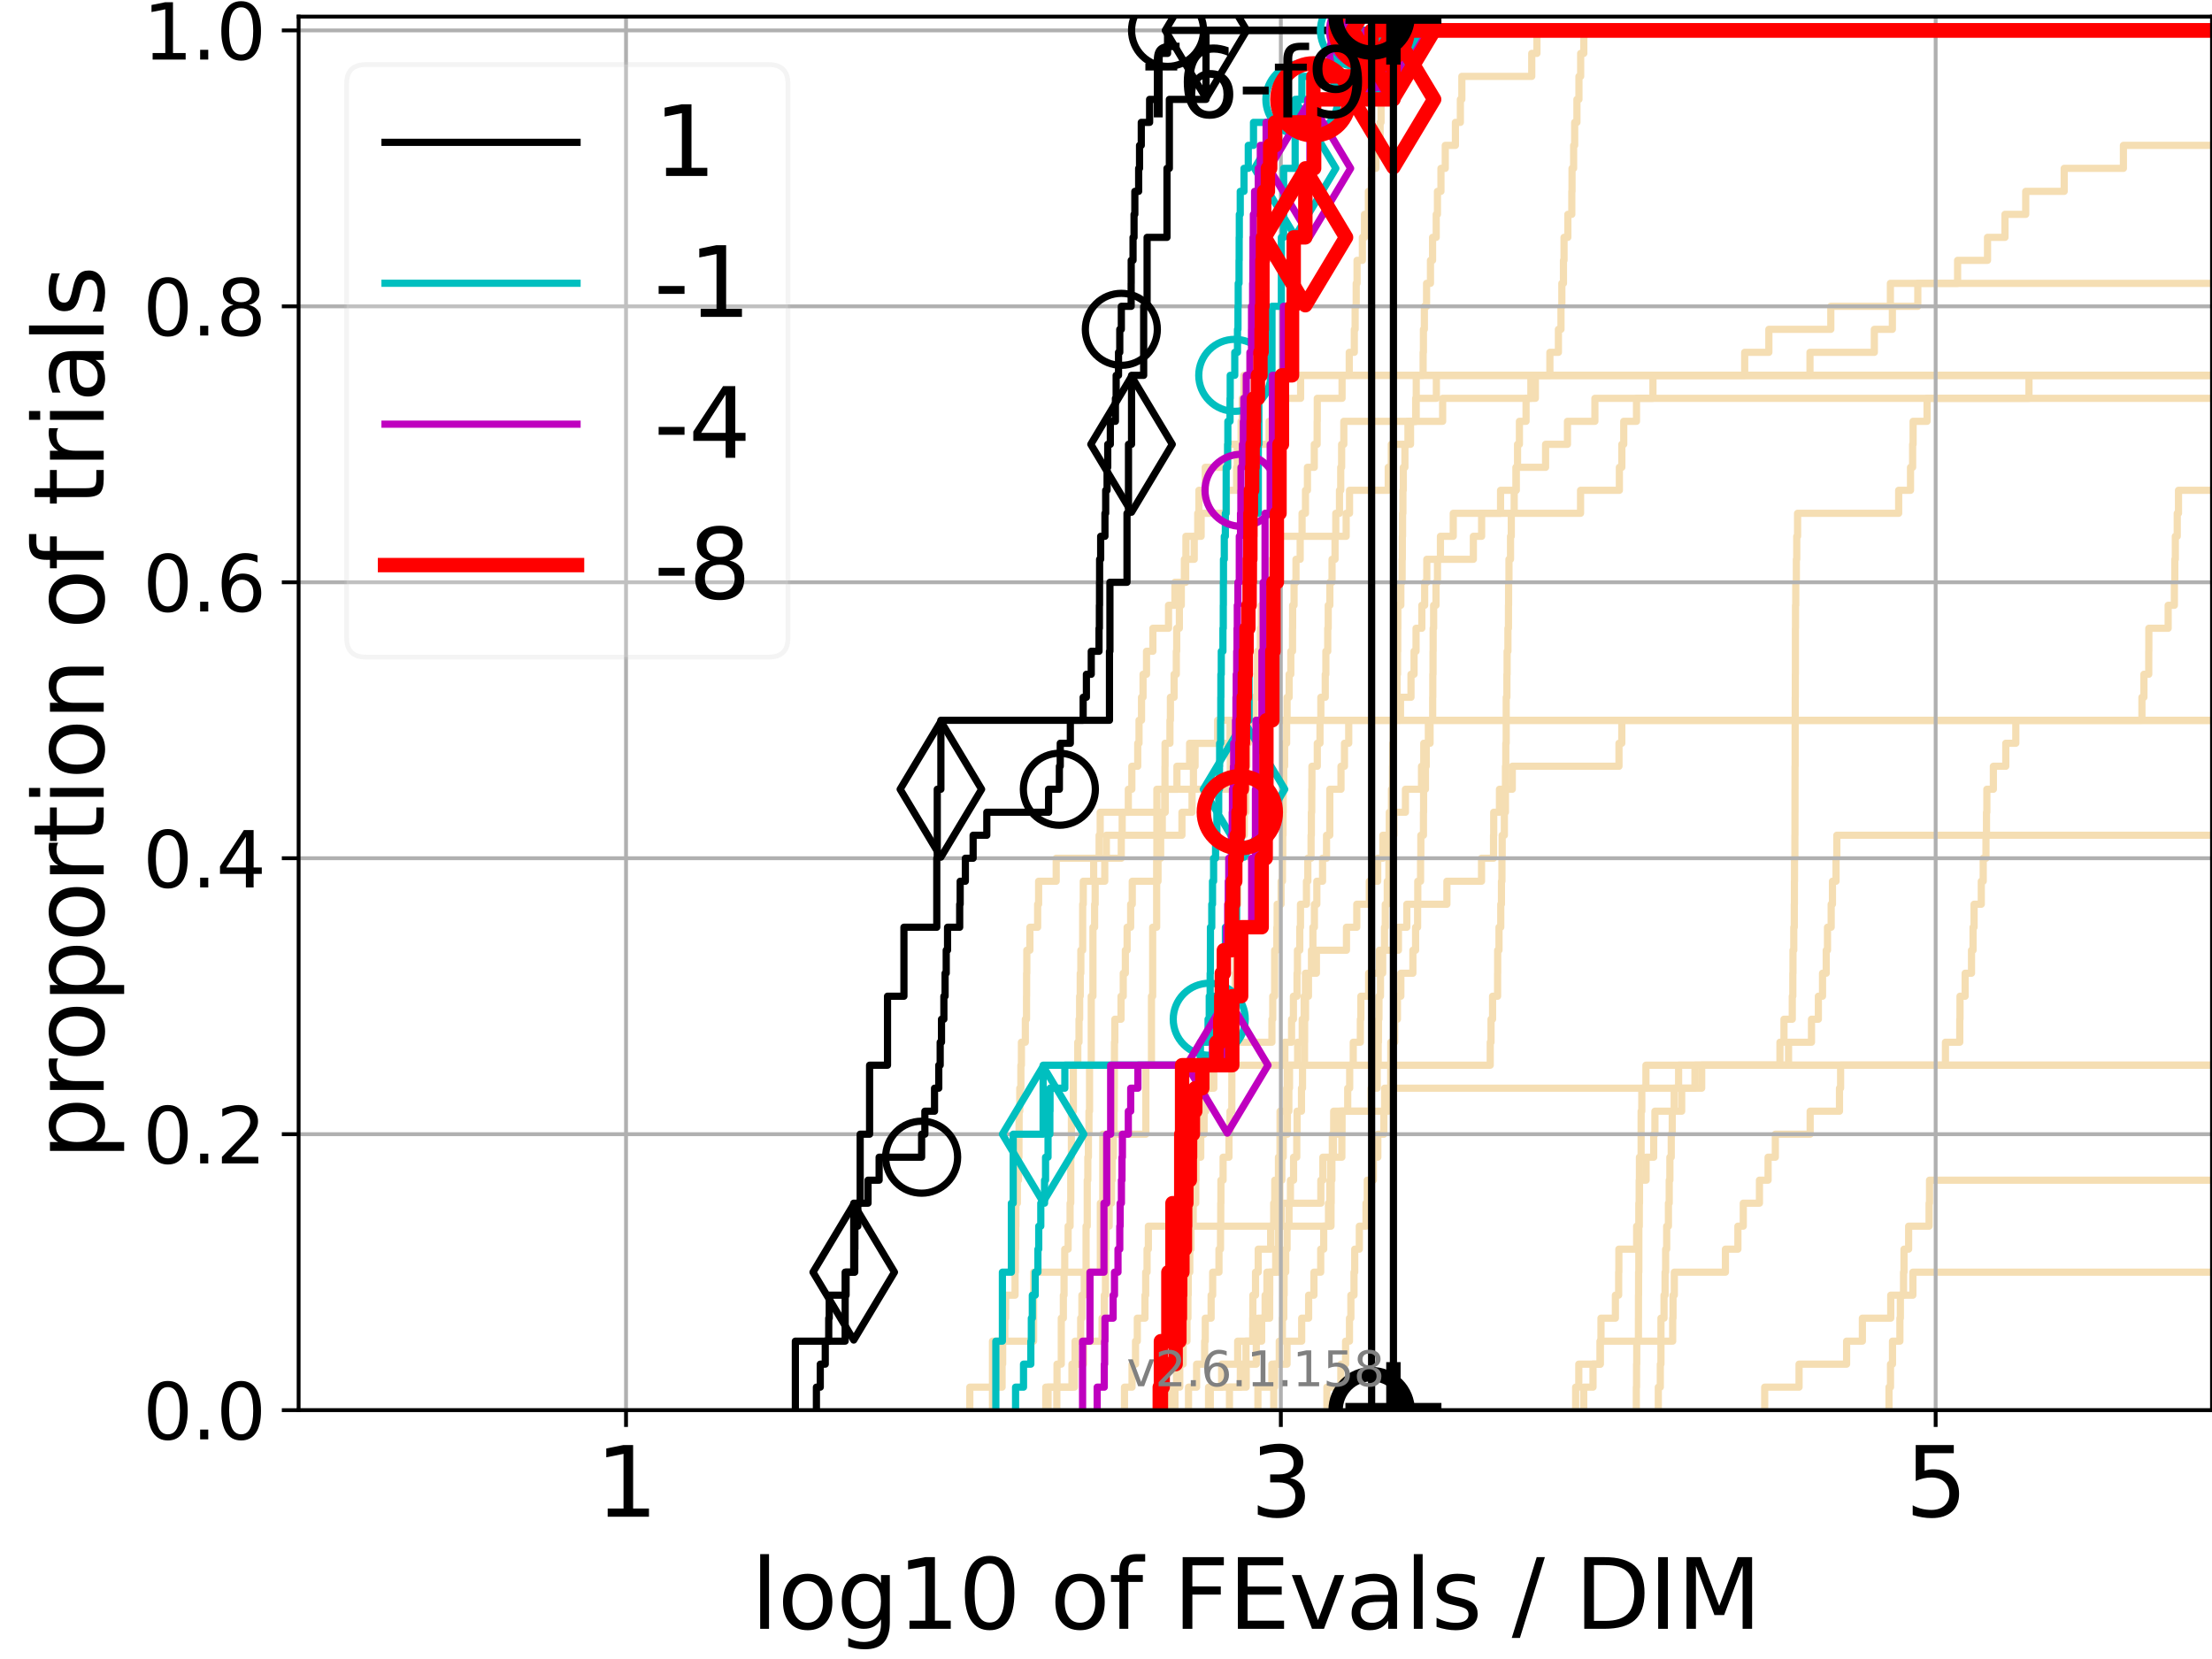 <?xml version="1.0" encoding="utf-8" standalone="no"?>
<!DOCTYPE svg PUBLIC "-//W3C//DTD SVG 1.1//EN"
  "http://www.w3.org/Graphics/SVG/1.1/DTD/svg11.dtd">
<svg xmlns:xlink="http://www.w3.org/1999/xlink" width="460.8pt" height="345.6pt" viewBox="0 0 460.8 345.6" xmlns="http://www.w3.org/2000/svg" version="1.1">
 <defs>
  <style type="text/css">*{stroke-linejoin: round; stroke-linecap: butt}</style>
 </defs>
 <g id="figure_1">
  <g id="patch_1">
   <path d="M 0 345.6 
L 460.8 345.6 
L 460.8 0 
L 0 0 
z
" style="fill: #ffffff"/>
  </g>
  <g id="axes_1">
   <g id="patch_2">
    <path d="M 62.208 293.76 
L 460.8 293.76 
L 460.8 3.456 
L 62.208 3.456 
z
" style="fill: #ffffff"/>
   </g>
   <g id="line2d_1">
    <path d="M 217.855 293.76 
L 217.855 288.97 
L 220.197 288.97 
L 220.197 284.179 
L 221.084 284.179 
L 221.084 279.389 
L 221.084 279.389 
L 221.084 274.598 
L 221.518 274.598 
L 221.518 269.808 
L 221.662 269.808 
L 221.662 265.017 
L 221.804 265.017 
L 221.804 260.227 
L 222.507 260.227 
L 222.507 255.436 
L 222.92 255.436 
L 222.92 250.646 
L 223.057 250.646 
L 223.057 245.855 
L 223.057 245.855 
L 223.057 241.065 
L 223.193 241.065 
L 223.193 236.274 
L 223.193 236.274 
L 223.193 231.484 
L 223.597 231.484 
L 223.597 226.693 
L 223.597 226.693 
L 223.597 221.903 
L 224.519 221.903 
L 224.519 217.112 
L 224.778 217.112 
L 224.778 212.322 
L 224.906 212.322 
L 224.906 207.531 
L 225.034 207.531 
L 225.034 202.741 
L 225.161 202.741 
L 225.161 197.95 
L 225.539 197.95 
L 225.539 193.16 
L 225.539 193.16 
L 225.539 188.369 
L 225.664 188.369 
L 225.664 183.579 
L 227.83 183.579 
L 227.83 178.788 
L 228.968 178.788 
L 228.968 173.998 
L 229.19 173.998 
L 229.19 169.207 
L 242.736 169.207 
L 242.736 164.417 
L 245.177 164.417 
L 245.177 159.626 
L 247.815 159.626 
L 247.815 154.836 
L 253.657 154.836 
L 253.657 150.045 
L 253.657 150.045 
L 253.657 150.045 
L 460.8 150.045 
" clip-path="url(#padb271ffe8)" style="fill: none; stroke: #f5deb3; stroke-width: 1.5; stroke-linecap: square"/>
   </g>
   <g id="line2d_2"/>
   <g id="line2d_3">
    <path d="M 218.331 293.76 
L 218.331 288.97 
L 223.309 288.97 
L 223.309 284.179 
L 225.724 284.179 
L 225.724 279.389 
L 229.583 279.389 
L 229.583 274.598 
L 230.048 274.598 
L 230.048 269.808 
L 230.288 269.808 
L 230.288 265.017 
L 230.309 265.017 
L 230.309 260.227 
L 230.39 260.227 
L 230.39 255.436 
L 231.061 255.436 
L 231.061 250.646 
L 231.543 250.646 
L 231.543 245.855 
L 231.679 245.855 
L 231.679 241.065 
L 231.925 241.065 
L 231.925 236.274 
L 232.079 236.274 
L 232.079 231.484 
L 232.117 231.484 
L 232.117 226.693 
L 232.141 226.693 
L 232.141 221.903 
L 232.165 221.903 
L 232.165 217.112 
L 232.241 217.112 
L 232.241 212.322 
L 233.535 212.322 
L 233.535 207.531 
L 233.992 207.531 
L 233.992 202.741 
L 234.429 202.741 
L 234.429 197.95 
L 234.798 197.95 
L 234.798 193.16 
L 235.535 193.16 
L 235.535 188.369 
L 235.87 188.369 
L 235.87 183.579 
L 241.239 183.579 
L 241.239 178.788 
L 241.789 178.788 
L 241.789 173.998 
L 242.122 173.998 
L 242.122 169.207 
L 242.636 169.207 
L 242.636 164.417 
L 242.686 164.417 
L 242.686 159.626 
L 242.706 159.626 
L 242.706 154.836 
L 243.721 154.836 
L 243.721 150.045 
L 243.821 150.045 
L 243.821 145.255 
L 244.587 145.255 
L 244.587 140.464 
L 245.048 140.464 
L 245.048 135.674 
L 245.131 135.674 
L 245.131 130.883 
L 245.684 130.883 
L 245.684 126.093 
L 246.089 126.093 
L 246.089 121.302 
L 246.997 121.302 
L 246.997 116.512 
L 248.779 116.512 
L 248.779 111.721 
L 250.219 111.721 
L 250.219 106.931 
L 255.486 106.931 
L 255.486 102.14 
L 257.602 102.14 
L 257.602 97.35 
L 257.745 97.35 
L 257.745 92.559 
L 258.545 92.559 
L 258.545 87.769 
L 258.783 87.769 
L 258.783 82.978 
L 259.135 82.978 
L 259.135 78.188 
L 259.135 78.188 
L 259.135 78.188 
L 460.8 78.188 
" clip-path="url(#padb271ffe8)" style="fill: none; stroke: #f5deb3; stroke-width: 1.5; stroke-linecap: square"/>
   </g>
   <g id="line2d_4">
    <path d="M 256.12 293.76 
L 256.12 288.97 
L 259.605 288.97 
L 259.605 284.179 
L 261.708 284.179 
L 261.708 279.389 
L 262.075 279.389 
L 262.075 274.598 
L 264.496 274.598 
L 264.496 269.808 
L 264.51 269.808 
L 264.51 265.017 
L 265.749 265.017 
L 265.749 260.227 
L 266.282 260.227 
L 266.282 255.436 
L 266.294 255.436 
L 266.294 250.646 
L 266.613 250.646 
L 266.613 245.855 
L 267.031 245.855 
L 267.031 241.065 
L 267.321 241.065 
L 267.321 236.274 
L 268.188 236.274 
L 268.188 231.484 
L 268.494 231.484 
L 268.494 226.693 
L 268.628 226.693 
L 268.628 221.903 
L 270.32 221.903 
L 270.32 217.112 
L 271.278 217.112 
L 271.278 212.322 
L 271.682 212.322 
L 271.682 207.531 
L 271.948 207.531 
L 271.948 202.741 
L 274.232 202.741 
L 274.232 197.95 
L 280.493 197.95 
L 280.493 193.16 
L 282.641 193.16 
L 282.641 188.369 
L 285.256 188.369 
L 285.256 183.579 
L 287.002 183.579 
L 287.002 178.788 
L 288.069 178.788 
L 288.069 173.998 
L 290.368 173.998 
L 290.368 169.207 
L 292.777 169.207 
L 292.777 164.417 
L 296.127 164.417 
L 296.127 159.626 
L 296.595 159.626 
L 296.595 154.836 
L 297.91 154.836 
L 297.91 150.045 
L 297.91 150.045 
L 297.91 150.045 
L 460.8 150.045 
" clip-path="url(#padb271ffe8)" style="fill: none; stroke: #f5deb3; stroke-width: 1.5; stroke-linecap: square"/>
   </g>
   <g id="line2d_5"/>
   <g id="line2d_6"/>
   <g id="line2d_7">
    <path d="M 244.762 293.76 
L 244.762 288.97 
L 245.091 288.97 
L 245.091 284.179 
L 246.471 284.179 
L 246.471 279.389 
L 246.895 279.389 
L 246.895 274.598 
L 247.132 274.598 
L 247.132 269.808 
L 247.336 269.808 
L 247.336 265.017 
L 247.855 265.017 
L 247.855 260.227 
L 248.104 260.227 
L 248.104 255.436 
L 248.323 255.436 
L 248.323 250.646 
L 249.095 250.646 
L 249.095 245.855 
L 249.139 245.855 
L 249.139 241.065 
L 249.777 241.065 
L 249.777 236.274 
L 250.838 236.274 
L 250.838 231.484 
L 250.954 231.484 
L 250.954 226.693 
L 252.344 226.693 
L 252.344 221.903 
L 267.66 221.903 
L 267.66 217.112 
L 269.061 217.112 
L 269.061 212.322 
L 269.441 212.322 
L 269.441 207.531 
L 270.194 207.531 
L 270.194 202.741 
L 270.283 202.741 
L 270.283 197.95 
L 270.764 197.95 
L 270.764 193.16 
L 270.916 193.16 
L 270.916 188.369 
L 272.159 188.369 
L 272.159 183.579 
L 272.444 183.579 
L 272.444 178.788 
L 273.119 178.788 
L 273.119 173.998 
L 273.183 173.998 
L 273.183 169.207 
L 273.257 169.207 
L 273.257 164.417 
L 273.298 164.417 
L 273.298 159.626 
L 274.416 159.626 
L 274.416 154.836 
L 274.98 154.836 
L 274.98 150.045 
L 275.156 150.045 
L 275.156 145.255 
L 276.075 145.255 
L 276.075 140.464 
L 276.201 140.464 
L 276.201 135.674 
L 276.593 135.674 
L 276.593 130.883 
L 276.694 130.883 
L 276.694 126.093 
L 277.033 126.093 
L 277.033 121.302 
L 277.49 121.302 
L 277.49 116.512 
L 278.114 116.512 
L 278.114 111.721 
L 278.268 111.721 
L 278.268 106.931 
L 279.039 106.931 
L 279.039 102.14 
L 279.297 102.14 
L 279.297 97.35 
L 279.487 97.35 
L 279.487 92.559 
L 279.942 92.559 
L 279.942 87.769 
L 300.529 87.769 
L 300.529 82.978 
L 319.847 82.978 
L 319.847 78.188 
L 377.051 78.188 
L 377.051 73.397 
L 390.458 73.397 
L 390.458 68.607 
L 394.213 68.607 
L 394.213 63.816 
L 399.512 63.816 
L 399.512 59.026 
L 407.804 59.026 
L 407.804 54.235 
L 414.036 54.235 
L 414.036 49.445 
L 417.672 49.445 
L 417.672 44.654 
L 421.994 44.654 
L 421.994 39.864 
L 430.009 39.864 
L 430.009 35.073 
L 442.346 35.073 
L 442.346 30.283 
L 442.346 30.283 
L 442.346 30.283 
L 460.8 30.283 
" clip-path="url(#padb271ffe8)" style="fill: none; stroke: #f5deb3; stroke-width: 1.5; stroke-linecap: square"/>
   </g>
   <g id="line2d_8">
    <path d="M 340.874 293.76 
L 340.874 288.97 
L 340.926 288.97 
L 340.926 284.179 
L 340.967 284.179 
L 340.967 279.389 
L 341.314 279.389 
L 341.314 274.598 
L 341.325 274.598 
L 341.325 269.808 
L 341.348 269.808 
L 341.348 265.017 
L 341.398 265.017 
L 341.398 260.227 
L 341.4 260.227 
L 341.4 255.436 
L 341.414 255.436 
L 341.414 250.646 
L 341.485 250.646 
L 341.485 245.855 
L 341.524 245.855 
L 341.524 241.065 
L 341.875 241.065 
L 341.875 236.274 
L 341.876 236.274 
L 341.876 231.484 
L 342.017 231.484 
L 342.017 226.693 
L 342.877 226.693 
L 342.877 221.903 
L 342.877 221.903 
L 342.877 221.903 
L 460.8 221.903 
" clip-path="url(#padb271ffe8)" style="fill: none; stroke: #f5deb3; stroke-width: 1.5; stroke-linecap: square"/>
   </g>
   <g id="line2d_9">
    <path d="M 244.027 293.76 
L 244.027 288.97 
L 245.768 288.97 
L 245.768 284.179 
L 245.874 284.179 
L 245.874 279.389 
L 247.264 279.389 
L 247.264 274.598 
L 247.47 274.598 
L 247.47 269.808 
L 247.53 269.808 
L 247.53 265.017 
L 247.739 265.017 
L 247.739 260.227 
L 248.037 260.227 
L 248.037 255.436 
L 248.568 255.436 
L 248.568 250.646 
L 248.678 250.646 
L 248.678 245.855 
L 248.931 245.855 
L 248.931 241.065 
L 250.139 241.065 
L 250.139 236.274 
L 250.439 236.274 
L 250.439 231.484 
L 251.186 231.484 
L 251.186 226.693 
L 252.863 226.693 
L 252.863 221.903 
L 253.545 221.903 
L 253.545 217.112 
L 264.968 217.112 
L 264.968 212.322 
L 265.135 212.322 
L 265.135 207.531 
L 265.53 207.531 
L 265.53 202.741 
L 265.533 202.741 
L 265.533 197.95 
L 265.989 197.95 
L 265.989 193.16 
L 266.058 193.16 
L 266.058 188.369 
L 266.869 188.369 
L 266.869 183.579 
L 267.164 183.579 
L 267.164 178.788 
L 267.224 178.788 
L 267.224 173.998 
L 267.283 173.998 
L 267.283 169.207 
L 267.316 169.207 
L 267.316 164.417 
L 267.427 164.417 
L 267.427 159.626 
L 267.615 159.626 
L 267.615 154.836 
L 268.03 154.836 
L 268.03 150.045 
L 268.124 150.045 
L 268.124 145.255 
L 268.552 145.255 
L 268.552 140.464 
L 268.9 140.464 
L 268.9 135.674 
L 269.254 135.674 
L 269.254 130.883 
L 269.279 130.883 
L 269.279 126.093 
L 269.577 126.093 
L 269.577 121.302 
L 269.978 121.302 
L 269.978 116.512 
L 270.852 116.512 
L 270.852 111.721 
L 271.245 111.721 
L 271.245 106.931 
L 271.957 106.931 
L 271.957 102.14 
L 272.363 102.14 
L 272.363 97.35 
L 273.787 97.35 
L 273.787 92.559 
L 274.384 92.559 
L 274.384 87.769 
L 274.412 87.769 
L 274.412 82.978 
L 279.579 82.978 
L 279.579 78.188 
L 281.073 78.188 
L 281.073 73.397 
L 282.126 73.397 
L 282.126 68.607 
L 282.297 68.607 
L 282.297 63.816 
L 282.522 63.816 
L 282.522 59.026 
L 282.698 59.026 
L 282.698 54.235 
L 283.807 54.235 
L 283.807 49.445 
L 284.25 49.445 
L 284.25 44.654 
L 285.06 44.654 
L 285.06 39.864 
L 285.683 39.864 
L 285.683 35.073 
L 286.637 35.073 
L 286.637 30.283 
L 287.502 30.283 
L 287.502 25.492 
L 287.698 25.492 
L 287.698 20.702 
L 288.265 20.702 
L 288.265 15.911 
L 288.348 15.911 
L 288.348 11.121 
L 293.578 11.121 
L 293.578 6.33 
L 293.578 6.33 
L 293.578 6.33 
L 460.8 6.33 
" clip-path="url(#padb271ffe8)" style="fill: none; stroke: #f5deb3; stroke-width: 1.5; stroke-linecap: square"/>
   </g>
   <g id="line2d_10">
    <path d="M 393.512 293.76 
L 393.512 288.97 
L 393.827 288.97 
L 393.827 284.179 
L 394.24 284.179 
L 394.24 279.389 
L 395.783 279.389 
L 395.783 274.598 
L 395.881 274.598 
L 395.881 269.808 
L 396.542 269.808 
L 396.542 265.017 
L 396.641 265.017 
L 396.641 260.227 
L 397.603 260.227 
L 397.603 255.436 
L 401.865 255.436 
L 401.865 250.646 
L 401.956 250.646 
L 401.956 245.855 
L 401.956 245.855 
L 401.956 245.855 
L 460.8 245.855 
" clip-path="url(#padb271ffe8)" style="fill: none; stroke: #f5deb3; stroke-width: 1.5; stroke-linecap: square"/>
   </g>
   <g id="line2d_11">
    <path d="M 252.125 293.76 
L 252.125 288.97 
L 254.488 288.97 
L 254.488 284.179 
L 257.83 284.179 
L 257.83 279.389 
L 262.83 279.389 
L 262.83 274.598 
L 263.55 274.598 
L 263.55 269.808 
L 263.925 269.808 
L 263.925 265.017 
L 266.453 265.017 
L 266.453 260.227 
L 266.492 260.227 
L 266.492 255.436 
L 266.91 255.436 
L 266.91 250.646 
L 275.155 250.646 
L 275.155 245.855 
L 275.575 245.855 
L 275.575 241.065 
L 277.769 241.065 
L 277.769 236.274 
L 279.123 236.274 
L 279.123 231.484 
L 289.225 231.484 
L 289.225 226.693 
L 353.092 226.693 
L 353.092 221.903 
L 370.797 221.903 
L 370.797 217.112 
L 371.636 217.112 
L 371.636 212.322 
L 373.364 212.322 
L 373.364 207.531 
L 373.478 207.531 
L 373.478 202.741 
L 373.509 202.741 
L 373.509 197.95 
L 373.676 197.95 
L 373.676 193.16 
L 373.781 193.16 
L 373.781 188.369 
L 373.807 188.369 
L 373.807 183.579 
L 373.832 183.579 
L 373.832 178.788 
L 373.908 178.788 
L 373.908 173.998 
L 373.924 173.998 
L 373.924 169.207 
L 373.931 169.207 
L 373.931 164.417 
L 373.939 164.417 
L 373.939 159.626 
L 373.962 159.626 
L 373.962 154.836 
L 373.964 154.836 
L 373.964 150.045 
L 373.983 150.045 
L 373.983 145.255 
L 373.999 145.255 
L 373.999 140.464 
L 374.015 140.464 
L 374.015 135.674 
L 374.017 135.674 
L 374.017 130.883 
L 374.037 130.883 
L 374.037 126.093 
L 374.092 126.093 
L 374.092 121.302 
L 374.212 121.302 
L 374.212 116.512 
L 374.295 116.512 
L 374.295 111.721 
L 374.468 111.721 
L 374.468 106.931 
L 395.528 106.931 
L 395.528 102.14 
L 397.997 102.14 
L 397.997 97.35 
L 398.435 97.35 
L 398.435 92.559 
L 398.534 92.559 
L 398.534 87.769 
L 401.442 87.769 
L 401.442 82.978 
L 422.671 82.978 
L 422.671 78.188 
L 422.671 78.188 
L 422.671 78.188 
L 460.8 78.188 
" clip-path="url(#padb271ffe8)" style="fill: none; stroke: #f5deb3; stroke-width: 1.5; stroke-linecap: square"/>
   </g>
   <g id="line2d_12">
    <path d="M 220.154 293.76 
L 220.154 288.97 
L 223.826 288.97 
L 223.826 284.179 
L 223.958 284.179 
L 223.958 279.389 
L 225.125 279.389 
L 225.125 274.598 
L 225.378 274.598 
L 225.378 269.808 
L 225.878 269.808 
L 225.878 265.017 
L 226.247 265.017 
L 226.247 260.227 
L 226.247 260.227 
L 226.247 255.436 
L 226.491 255.436 
L 226.491 250.646 
L 226.491 250.646 
L 226.491 245.855 
L 226.612 245.855 
L 226.612 241.065 
L 226.733 241.065 
L 226.733 236.274 
L 226.853 236.274 
L 226.853 231.484 
L 226.972 231.484 
L 226.972 226.693 
L 226.972 226.693 
L 226.972 221.903 
L 227.328 221.903 
L 227.328 217.112 
L 227.328 217.112 
L 227.328 212.322 
L 227.328 212.322 
L 227.328 207.531 
L 227.68 207.531 
L 227.68 202.741 
L 227.68 202.741 
L 227.68 197.95 
L 227.68 197.95 
L 227.68 193.16 
L 228.028 193.16 
L 228.028 188.369 
L 228.143 188.369 
L 228.143 183.579 
L 230.14 183.579 
L 230.14 178.788 
L 233.581 178.788 
L 233.581 173.998 
L 246.22 173.998 
L 246.22 169.207 
L 248.326 169.207 
L 248.326 164.417 
L 248.615 164.417 
L 248.615 159.626 
L 248.958 159.626 
L 248.958 154.836 
L 256.275 154.836 
L 256.275 150.045 
L 256.275 150.045 
L 256.275 150.045 
L 460.8 150.045 
" clip-path="url(#padb271ffe8)" style="fill: none; stroke: #f5deb3; stroke-width: 1.5; stroke-linecap: square"/>
   </g>
   <g id="line2d_13"/>
   <g id="line2d_14"/>
   <g id="line2d_15"/>
   <g id="line2d_16">
    <path d="M 328.234 293.76 
L 328.234 288.97 
L 328.89 288.97 
L 328.89 284.179 
L 333.349 284.179 
L 333.349 279.389 
L 348.452 279.389 
L 348.452 274.598 
L 348.521 274.598 
L 348.521 269.808 
L 348.793 269.808 
L 348.793 265.017 
L 359.436 265.017 
L 359.436 260.227 
L 362.036 260.227 
L 362.036 255.436 
L 363.157 255.436 
L 363.157 250.646 
L 366.525 250.646 
L 366.525 245.855 
L 368.325 245.855 
L 368.325 241.065 
L 369.834 241.065 
L 369.834 236.274 
L 377.089 236.274 
L 377.089 231.484 
L 383.198 231.484 
L 383.198 226.693 
L 383.432 226.693 
L 383.432 221.903 
L 405.273 221.903 
L 405.273 217.112 
L 408.255 217.112 
L 408.255 212.322 
L 408.304 212.322 
L 408.304 207.531 
L 409.377 207.531 
L 409.377 202.741 
L 410.703 202.741 
L 410.703 197.95 
L 411.023 197.95 
L 411.023 193.16 
L 411.239 193.16 
L 411.239 188.369 
L 412.741 188.369 
L 412.741 183.579 
L 413.14 183.579 
L 413.14 178.788 
L 413.714 178.788 
L 413.714 173.998 
L 413.823 173.998 
L 413.823 169.207 
L 413.898 169.207 
L 413.898 164.417 
L 415.254 164.417 
L 415.254 159.626 
L 417.842 159.626 
L 417.842 154.836 
L 419.931 154.836 
L 419.931 150.045 
L 446.205 150.045 
L 446.205 145.255 
L 446.618 145.255 
L 446.618 140.464 
L 447.623 140.464 
L 447.623 135.674 
L 447.642 135.674 
L 447.642 130.883 
L 451.669 130.883 
L 451.669 126.093 
L 452.96 126.093 
L 452.96 121.302 
L 453.05 121.302 
L 453.05 116.512 
L 453.161 116.512 
L 453.161 111.721 
L 453.558 111.721 
L 453.558 106.931 
L 453.821 106.931 
L 453.821 102.14 
L 461.8 102.14 
" clip-path="url(#padb271ffe8)" style="fill: none; stroke: #f5deb3; stroke-width: 1.5; stroke-linecap: square"/>
   </g>
   <g id="line2d_17">
    <path d="M 329.92 293.76 
L 329.92 288.97 
L 331.855 288.97 
L 331.855 284.179 
L 333.346 284.179 
L 333.346 279.389 
L 333.514 279.389 
L 333.514 274.598 
L 336.516 274.598 
L 336.516 269.808 
L 337.195 269.808 
L 337.195 265.017 
L 337.239 265.017 
L 337.239 260.227 
L 340.946 260.227 
L 340.946 255.436 
L 341.479 255.436 
L 341.479 250.646 
L 341.539 250.646 
L 341.539 245.855 
L 342.914 245.855 
L 342.914 241.065 
L 344.494 241.065 
L 344.494 236.274 
L 344.752 236.274 
L 344.752 231.484 
L 350.326 231.484 
L 350.326 226.693 
L 354.491 226.693 
L 354.491 221.903 
L 372.587 221.903 
L 372.587 217.112 
L 377.368 217.112 
L 377.368 212.322 
L 378.8 212.322 
L 378.8 207.531 
L 379.664 207.531 
L 379.664 202.741 
L 380.438 202.741 
L 380.438 197.95 
L 380.702 197.95 
L 380.702 193.16 
L 381.467 193.16 
L 381.467 188.369 
L 381.733 188.369 
L 381.733 183.579 
L 382.481 183.579 
L 382.481 178.788 
L 382.644 178.788 
L 382.644 173.998 
L 382.644 173.998 
L 382.644 173.998 
L 460.8 173.998 
" clip-path="url(#padb271ffe8)" style="fill: none; stroke: #f5deb3; stroke-width: 1.5; stroke-linecap: square"/>
   </g>
   <g id="line2d_18">
    <path d="M 202.028 293.76 
L 202.028 288.97 
L 208.753 288.97 
L 208.753 284.179 
L 208.869 284.179 
L 208.869 279.389 
L 209.316 279.389 
L 209.316 274.598 
L 209.481 274.598 
L 209.481 269.808 
L 211.456 269.808 
L 211.456 265.017 
L 211.523 265.017 
L 211.523 260.227 
L 211.59 260.227 
L 211.59 255.436 
L 211.628 255.436 
L 211.628 250.646 
L 211.941 250.646 
L 211.941 245.855 
L 212.177 245.855 
L 212.177 241.065 
L 212.27 241.065 
L 212.27 236.274 
L 212.298 236.274 
L 212.298 231.484 
L 212.438 231.484 
L 212.438 226.693 
L 212.669 226.693 
L 212.669 221.903 
L 212.78 221.903 
L 212.78 217.112 
L 213.595 217.112 
L 213.595 212.322 
L 213.844 212.322 
L 213.844 207.531 
L 213.861 207.531 
L 213.861 202.741 
L 213.906 202.741 
L 213.906 197.95 
L 214.544 197.95 
L 214.544 193.16 
L 216.16 193.16 
L 216.16 188.369 
L 216.364 188.369 
L 216.364 183.579 
L 220.025 183.579 
L 220.025 178.788 
L 230.471 178.788 
L 230.471 173.998 
L 233.771 173.998 
L 233.771 169.207 
L 235.05 169.207 
L 235.05 164.417 
L 235.785 164.417 
L 235.785 159.626 
L 237.01 159.626 
L 237.01 154.836 
L 237.28 154.836 
L 237.28 150.045 
L 237.801 150.045 
L 237.801 145.255 
L 238.115 145.255 
L 238.115 140.464 
L 238.84 140.464 
L 238.84 135.674 
L 240.163 135.674 
L 240.163 130.883 
L 243.426 130.883 
L 243.426 126.093 
L 244.756 126.093 
L 244.756 121.302 
L 246.726 121.302 
L 246.726 116.512 
L 247.051 116.512 
L 247.051 111.721 
L 249.51 111.721 
L 249.51 106.931 
L 249.754 106.931 
L 249.754 102.14 
L 251.073 102.14 
L 251.073 97.35 
L 255.784 97.35 
L 255.784 92.559 
L 264.382 92.559 
L 264.382 87.769 
L 265.866 87.769 
L 265.866 82.978 
L 270.945 82.978 
L 270.945 78.188 
L 270.945 78.188 
L 270.945 78.188 
L 460.8 78.188 
" clip-path="url(#padb271ffe8)" style="fill: none; stroke: #f5deb3; stroke-width: 1.5; stroke-linecap: square"/>
   </g>
   <g id="line2d_19"/>
   <g id="line2d_20">
    <path d="M 262.047 293.76 
L 262.047 288.97 
L 264.951 288.97 
L 264.951 284.179 
L 268.115 284.179 
L 268.115 279.389 
L 271.167 279.389 
L 271.167 274.598 
L 272.612 274.598 
L 272.612 269.808 
L 273.717 269.808 
L 273.717 265.017 
L 275.125 265.017 
L 275.125 260.227 
L 275.754 260.227 
L 275.754 255.436 
L 276.752 255.436 
L 276.752 250.646 
L 277.028 250.646 
L 277.028 245.855 
L 277.189 245.855 
L 277.189 241.065 
L 279.536 241.065 
L 279.536 236.274 
L 279.575 236.274 
L 279.575 231.484 
L 280.753 231.484 
L 280.753 226.693 
L 281.164 226.693 
L 281.164 221.903 
L 281.908 221.903 
L 281.908 217.112 
L 283.387 217.112 
L 283.387 212.322 
L 283.494 212.322 
L 283.494 207.531 
L 285.111 207.531 
L 285.111 202.741 
L 287.344 202.741 
L 287.344 197.95 
L 291.316 197.95 
L 291.316 193.16 
L 293.065 193.16 
L 293.065 188.369 
L 301.417 188.369 
L 301.417 183.579 
L 308.629 183.579 
L 308.629 178.788 
L 311.129 178.788 
L 311.129 173.998 
L 311.168 173.998 
L 311.168 169.207 
L 312.367 169.207 
L 312.367 164.417 
L 315.036 164.417 
L 315.036 159.626 
L 337.263 159.626 
L 337.263 154.836 
L 337.851 154.836 
L 337.851 150.045 
L 337.851 150.045 
L 337.851 150.045 
L 460.8 150.045 
" clip-path="url(#padb271ffe8)" style="fill: none; stroke: #f5deb3; stroke-width: 1.5; stroke-linecap: square"/>
   </g>
   <g id="line2d_21"/>
   <g id="line2d_22">
    <path d="M 265.344 293.76 
L 265.344 288.97 
L 265.523 288.97 
L 265.523 284.179 
L 266.494 284.179 
L 266.494 279.389 
L 267.151 279.389 
L 267.151 274.598 
L 267.441 274.598 
L 267.441 269.808 
L 267.505 269.808 
L 267.505 265.017 
L 267.835 265.017 
L 267.835 260.227 
L 268.121 260.227 
L 268.121 255.436 
L 268.528 255.436 
L 268.528 250.646 
L 268.823 250.646 
L 268.823 245.855 
L 269.475 245.855 
L 269.475 241.065 
L 270.139 241.065 
L 270.139 236.274 
L 270.209 236.274 
L 270.209 231.484 
L 271.123 231.484 
L 271.123 226.693 
L 271.34 226.693 
L 271.34 221.903 
L 271.757 221.903 
L 271.757 217.112 
L 271.778 217.112 
L 271.778 212.322 
L 271.964 212.322 
L 271.964 207.531 
L 272.576 207.531 
L 272.576 202.741 
L 273.21 202.741 
L 273.21 197.95 
L 273.501 197.95 
L 273.501 193.16 
L 273.815 193.16 
L 273.815 188.369 
L 274.319 188.369 
L 274.319 183.579 
L 275.513 183.579 
L 275.513 178.788 
L 276.34 178.788 
L 276.34 173.998 
L 277.017 173.998 
L 277.017 169.207 
L 277.02 169.207 
L 277.02 164.417 
L 279.355 164.417 
L 279.355 159.626 
L 280.077 159.626 
L 280.077 154.836 
L 280.963 154.836 
L 280.963 150.045 
L 291.751 150.045 
L 291.751 145.255 
L 293.935 145.255 
L 293.935 140.464 
L 294.573 140.464 
L 294.573 135.674 
L 294.986 135.674 
L 294.986 130.883 
L 296.193 130.883 
L 296.193 126.093 
L 296.783 126.093 
L 296.783 121.302 
L 297.23 121.302 
L 297.23 116.512 
L 306.928 116.512 
L 306.928 111.721 
L 308.65 111.721 
L 308.65 106.931 
L 312.594 106.931 
L 312.594 102.14 
L 315.83 102.14 
L 315.83 97.35 
L 321.974 97.35 
L 321.974 92.559 
L 326.53 92.559 
L 326.53 87.769 
L 332.246 87.769 
L 332.246 82.978 
L 332.246 82.978 
L 332.246 82.978 
L 460.8 82.978 
" clip-path="url(#padb271ffe8)" style="fill: none; stroke: #f5deb3; stroke-width: 1.5; stroke-linecap: square"/>
   </g>
   <g id="line2d_23">
    <path d="M 367.616 293.76 
L 367.616 288.97 
L 374.776 288.97 
L 374.776 284.179 
L 384.682 284.179 
L 384.682 279.389 
L 387.968 279.389 
L 387.968 274.598 
L 393.875 274.598 
L 393.875 269.808 
L 398.487 269.808 
L 398.487 265.017 
L 398.487 265.017 
L 398.487 265.017 
L 460.8 265.017 
" clip-path="url(#padb271ffe8)" style="fill: none; stroke: #f5deb3; stroke-width: 1.5; stroke-linecap: square"/>
   </g>
   <g id="line2d_24">
    <path d="M 251.761 293.76 
L 251.761 288.97 
L 258.388 288.97 
L 258.388 284.179 
L 259.556 284.179 
L 259.556 279.389 
L 260.963 279.389 
L 260.963 274.598 
L 260.99 274.598 
L 260.99 269.808 
L 261.547 269.808 
L 261.547 265.017 
L 262.108 265.017 
L 262.108 260.227 
L 264.7 260.227 
L 264.7 255.436 
L 265.333 255.436 
L 265.333 250.646 
L 265.558 250.646 
L 265.558 245.855 
L 266.326 245.855 
L 266.326 241.065 
L 266.648 241.065 
L 266.648 236.274 
L 266.66 236.274 
L 266.66 231.484 
L 268.03 231.484 
L 268.03 226.693 
L 268.156 226.693 
L 268.156 221.903 
L 310.443 221.903 
L 310.443 217.112 
L 310.61 217.112 
L 310.61 212.322 
L 310.93 212.322 
L 310.93 207.531 
L 311.976 207.531 
L 311.976 202.741 
L 311.995 202.741 
L 311.995 197.95 
L 312.268 197.95 
L 312.268 193.16 
L 312.636 193.16 
L 312.636 188.369 
L 312.782 188.369 
L 312.782 183.579 
L 312.882 183.579 
L 312.882 178.788 
L 312.93 178.788 
L 312.93 173.998 
L 313.387 173.998 
L 313.387 169.207 
L 313.611 169.207 
L 313.611 164.417 
L 313.615 164.417 
L 313.615 159.626 
L 313.686 159.626 
L 313.686 154.836 
L 313.767 154.836 
L 313.767 150.045 
L 313.772 150.045 
L 313.772 145.255 
L 313.915 145.255 
L 313.915 140.464 
L 313.959 140.464 
L 313.959 135.674 
L 314.129 135.674 
L 314.129 130.883 
L 314.242 130.883 
L 314.242 126.093 
L 314.268 126.093 
L 314.268 121.302 
L 314.343 121.302 
L 314.343 116.512 
L 314.669 116.512 
L 314.669 111.721 
L 314.831 111.721 
L 314.831 106.931 
L 315.435 106.931 
L 315.435 102.14 
L 315.84 102.14 
L 315.84 97.35 
L 316.131 97.35 
L 316.131 92.559 
L 316.523 92.559 
L 316.523 87.769 
L 317.907 87.769 
L 317.907 82.978 
L 318.911 82.978 
L 318.911 78.188 
L 322.87 78.188 
L 322.87 73.397 
L 324.647 73.397 
L 324.647 68.607 
L 325.182 68.607 
L 325.182 63.816 
L 325.361 63.816 
L 325.361 59.026 
L 325.696 59.026 
L 325.696 54.235 
L 325.818 54.235 
L 325.818 49.445 
L 326.613 49.445 
L 326.613 44.654 
L 327.437 44.654 
L 327.437 39.864 
L 327.482 39.864 
L 327.482 35.073 
L 327.815 35.073 
L 327.815 30.283 
L 328.032 30.283 
L 328.032 25.492 
L 328.504 25.492 
L 328.504 20.702 
L 328.922 20.702 
L 328.922 15.911 
L 329.282 15.911 
L 329.282 11.121 
L 329.938 11.121 
L 329.938 6.33 
L 329.938 6.33 
L 329.938 6.33 
L 460.8 6.33 
" clip-path="url(#padb271ffe8)" style="fill: none; stroke: #f5deb3; stroke-width: 1.5; stroke-linecap: square"/>
   </g>
   <g id="line2d_25">
    <path d="M 345.457 293.76 
L 345.457 288.97 
L 345.873 288.97 
L 345.873 284.179 
L 346.006 284.179 
L 346.006 279.389 
L 346.008 279.389 
L 346.008 274.598 
L 346.647 274.598 
L 346.647 269.808 
L 346.866 269.808 
L 346.866 265.017 
L 346.984 265.017 
L 346.984 260.227 
L 347.202 260.227 
L 347.202 255.436 
L 347.563 255.436 
L 347.563 250.646 
L 347.728 250.646 
L 347.728 245.855 
L 347.868 245.855 
L 347.868 241.065 
L 348.151 241.065 
L 348.151 236.274 
L 348.36 236.274 
L 348.36 231.484 
L 348.764 231.484 
L 348.764 226.693 
L 349.684 226.693 
L 349.684 221.903 
L 349.684 221.903 
L 349.684 221.903 
L 460.8 221.903 
" clip-path="url(#padb271ffe8)" style="fill: none; stroke: #f5deb3; stroke-width: 1.5; stroke-linecap: square"/>
   </g>
   <g id="line2d_26">
    <path d="M 276.415 293.76 
L 276.415 288.97 
L 279.322 288.97 
L 279.322 284.179 
L 280.311 284.179 
L 280.311 279.389 
L 281.121 279.389 
L 281.121 274.598 
L 281.414 274.598 
L 281.414 269.808 
L 282.065 269.808 
L 282.065 265.017 
L 282.212 265.017 
L 282.212 260.227 
L 283.173 260.227 
L 283.173 255.436 
L 284.56 255.436 
L 284.56 250.646 
L 284.832 250.646 
L 284.832 245.855 
L 286.094 245.855 
L 286.094 241.065 
L 287.025 241.065 
L 287.025 236.274 
L 288.283 236.274 
L 288.283 231.484 
L 288.439 231.484 
L 288.439 226.693 
L 289.712 226.693 
L 289.712 221.903 
L 289.725 221.903 
L 289.725 217.112 
L 290.542 217.112 
L 290.542 212.322 
L 291.11 212.322 
L 291.11 207.531 
L 291.82 207.531 
L 291.82 202.741 
L 294.329 202.741 
L 294.329 197.95 
L 294.894 197.95 
L 294.894 193.16 
L 295.313 193.16 
L 295.313 188.369 
L 295.349 188.369 
L 295.349 183.579 
L 295.931 183.579 
L 295.931 178.788 
L 295.989 178.788 
L 295.989 173.998 
L 296.53 173.998 
L 296.53 169.207 
L 296.562 169.207 
L 296.562 164.417 
L 296.947 164.417 
L 296.947 159.626 
L 297.113 159.626 
L 297.113 154.836 
L 297.553 154.836 
L 297.553 150.045 
L 298.454 150.045 
L 298.454 145.255 
L 298.477 145.255 
L 298.477 140.464 
L 298.525 140.464 
L 298.525 135.674 
L 298.551 135.674 
L 298.551 130.883 
L 298.651 130.883 
L 298.651 126.093 
L 299.145 126.093 
L 299.145 121.302 
L 299.452 121.302 
L 299.452 116.512 
L 300.069 116.512 
L 300.069 111.721 
L 302.74 111.721 
L 302.74 106.931 
L 329.259 106.931 
L 329.259 102.14 
L 337.346 102.14 
L 337.346 97.35 
L 337.861 97.35 
L 337.861 92.559 
L 338.255 92.559 
L 338.255 87.769 
L 340.914 87.769 
L 340.914 82.978 
L 344.337 82.978 
L 344.337 78.188 
L 363.451 78.188 
L 363.451 73.397 
L 368.486 73.397 
L 368.486 68.607 
L 381.391 68.607 
L 381.391 63.816 
L 393.802 63.816 
L 393.802 59.026 
L 393.802 59.026 
L 393.802 59.026 
L 460.8 59.026 
" clip-path="url(#padb271ffe8)" style="fill: none; stroke: #f5deb3; stroke-width: 1.5; stroke-linecap: square"/>
   </g>
   <g id="line2d_27">
    <path d="M 247.589 293.76 
L 247.589 288.97 
L 249.275 288.97 
L 249.275 284.179 
L 250.949 284.179 
L 250.949 279.389 
L 251.081 279.389 
L 251.081 274.598 
L 252.3 274.598 
L 252.3 269.808 
L 252.622 269.808 
L 252.622 265.017 
L 253.935 265.017 
L 253.935 260.227 
L 254.256 260.227 
L 254.256 255.436 
L 254.303 255.436 
L 254.303 250.646 
L 254.339 250.646 
L 254.339 245.855 
L 254.792 245.855 
L 254.792 241.065 
L 256.016 241.065 
L 256.016 236.274 
L 256.235 236.274 
L 256.235 231.484 
L 256.613 231.484 
L 256.613 226.693 
L 256.617 226.693 
L 256.617 221.903 
L 256.819 221.903 
L 256.819 217.112 
L 256.9 217.112 
L 256.9 212.322 
L 257.222 212.322 
L 257.222 207.531 
L 257.314 207.531 
L 257.314 202.741 
L 257.485 202.741 
L 257.485 197.95 
L 257.513 197.95 
L 257.513 193.16 
L 257.572 193.16 
L 257.572 188.369 
L 257.876 188.369 
L 257.876 183.579 
L 257.96 183.579 
L 257.96 178.788 
L 258.28 178.788 
L 258.28 173.998 
L 259.21 173.998 
L 259.21 169.207 
L 259.526 169.207 
L 259.526 164.417 
L 259.6 164.417 
L 259.6 159.626 
L 259.752 159.626 
L 259.752 154.836 
L 260.065 154.836 
L 260.065 150.045 
L 261.264 150.045 
L 261.264 145.255 
L 261.869 145.255 
L 261.869 140.464 
L 261.96 140.464 
L 261.96 135.674 
L 262.548 135.674 
L 262.548 130.883 
L 262.744 130.883 
L 262.744 126.093 
L 264.941 126.093 
L 264.941 121.302 
L 264.993 121.302 
L 264.993 116.512 
L 265.37 116.512 
L 265.37 111.721 
L 280.43 111.721 
L 280.43 106.931 
L 281.132 106.931 
L 281.132 102.14 
L 289.197 102.14 
L 289.197 97.35 
L 289.837 97.35 
L 289.837 92.559 
L 293.305 92.559 
L 293.305 87.769 
L 295.01 87.769 
L 295.01 82.978 
L 299.221 82.978 
L 299.221 78.188 
L 299.221 78.188 
L 299.221 78.188 
L 460.8 78.188 
" clip-path="url(#padb271ffe8)" style="fill: none; stroke: #f5deb3; stroke-width: 1.5; stroke-linecap: square"/>
   </g>
   <g id="line2d_28">
    <path d="M 234.251 293.76 
L 234.251 288.97 
L 235.823 288.97 
L 235.823 284.179 
L 236.552 284.179 
L 236.552 279.389 
L 236.924 279.389 
L 236.924 274.598 
L 238.515 274.598 
L 238.515 269.808 
L 238.668 269.808 
L 238.668 265.017 
L 238.954 265.017 
L 238.954 260.227 
L 239.226 260.227 
L 239.226 255.436 
L 277.271 255.436 
L 277.271 250.646 
L 277.316 250.646 
L 277.316 245.855 
L 277.457 245.855 
L 277.457 241.065 
L 277.548 241.065 
L 277.548 236.274 
L 277.83 236.274 
L 277.83 231.484 
L 285.634 231.484 
L 285.634 226.693 
L 286.894 226.693 
L 286.894 221.903 
L 287.102 221.903 
L 287.102 217.112 
L 287.165 217.112 
L 287.165 212.322 
L 287.26 212.322 
L 287.26 207.531 
L 287.579 207.531 
L 287.579 202.741 
L 288.038 202.741 
L 288.038 197.95 
L 288.417 197.95 
L 288.417 193.16 
L 288.579 193.16 
L 288.579 188.369 
L 288.993 188.369 
L 288.993 183.579 
L 289.332 183.579 
L 289.332 178.788 
L 289.394 178.788 
L 289.394 173.998 
L 289.42 173.998 
L 289.42 169.207 
L 289.87 169.207 
L 289.87 164.417 
L 290.087 164.417 
L 290.087 159.626 
L 290.117 159.626 
L 290.117 154.836 
L 290.244 154.836 
L 290.244 150.045 
L 290.831 150.045 
L 290.831 145.255 
L 291.044 145.255 
L 291.044 140.464 
L 291.132 140.464 
L 291.132 135.674 
L 291.182 135.674 
L 291.182 130.883 
L 291.203 130.883 
L 291.203 126.093 
L 291.819 126.093 
L 291.819 121.302 
L 292.089 121.302 
L 292.089 116.512 
L 292.133 116.512 
L 292.133 111.721 
L 292.178 111.721 
L 292.178 106.931 
L 292.252 106.931 
L 292.252 102.14 
L 292.333 102.14 
L 292.333 97.35 
L 292.67 97.35 
L 292.67 92.559 
L 293.84 92.559 
L 293.84 87.769 
L 294.913 87.769 
L 294.913 82.978 
L 295.029 82.978 
L 295.029 78.188 
L 296.463 78.188 
L 296.463 73.397 
L 296.523 73.397 
L 296.523 68.607 
L 296.72 68.607 
L 296.72 63.816 
L 297.18 63.816 
L 297.18 59.026 
L 297.992 59.026 
L 297.992 54.235 
L 298.431 54.235 
L 298.431 49.445 
L 299.191 49.445 
L 299.191 44.654 
L 299.447 44.654 
L 299.447 39.864 
L 300.177 39.864 
L 300.177 35.073 
L 301.073 35.073 
L 301.073 30.283 
L 303.191 30.283 
L 303.191 25.492 
L 304.222 25.492 
L 304.222 20.702 
L 304.53 20.702 
L 304.53 15.911 
L 319.091 15.911 
L 319.091 11.121 
L 320.175 11.121 
L 320.175 6.33 
L 320.175 6.33 
L 320.175 6.33 
L 460.8 6.33 
" clip-path="url(#padb271ffe8)" style="fill: none; stroke: #f5deb3; stroke-width: 1.5; stroke-linecap: square"/>
   </g>
   <g id="line2d_29">
    <path d="M 206.752 293.76 
L 206.752 288.97 
L 206.752 288.97 
L 206.752 284.179 
L 206.752 284.179 
L 206.752 279.389 
L 215.321 279.389 
L 215.321 274.598 
L 215.321 274.598 
L 215.321 269.808 
L 215.321 269.808 
L 215.321 265.017 
L 229.222 265.017 
L 229.222 260.227 
L 229.222 260.227 
L 229.222 255.436 
L 229.222 255.436 
L 229.222 250.646 
L 229.724 250.646 
L 229.724 245.855 
L 229.724 245.855 
L 229.724 241.065 
L 229.724 241.065 
L 229.724 236.274 
L 238.699 236.274 
L 238.699 231.484 
L 238.699 231.484 
L 238.699 226.693 
L 238.699 226.693 
L 238.699 221.903 
L 239.873 221.903 
L 239.873 217.112 
L 239.873 217.112 
L 239.873 212.322 
L 239.873 212.322 
L 239.873 207.531 
L 240.122 207.531 
L 240.122 202.741 
L 240.122 202.741 
L 240.122 197.95 
L 240.122 197.95 
L 240.122 193.16 
L 240.953 193.16 
L 240.953 188.369 
L 240.953 188.369 
L 240.953 183.579 
L 240.953 183.579 
L 240.953 178.788 
L 240.996 178.788 
L 240.996 173.998 
L 240.996 173.998 
L 240.996 169.207 
L 240.996 169.207 
L 240.996 164.417 
L 256.29 164.417 
L 256.29 159.626 
L 256.29 159.626 
L 256.29 154.836 
L 256.29 154.836 
L 256.29 150.045 
L 256.29 150.045 
L 256.29 150.045 
L 460.8 150.045 
" clip-path="url(#padb271ffe8)" style="fill: none; stroke: #f5deb3; stroke-width: 1.5; stroke-linecap: square"/>
   </g>
   <g id="line2d_30"/>
   <g id="matplotlib.axis_1">
    <g id="xtick_1">
     <g id="line2d_31">
      <path d="M 130.413 293.76 
L 130.413 3.456 
" clip-path="url(#padb271ffe8)" style="fill: none; stroke: #b0b0b0; stroke-width: 0.8; stroke-linecap: square"/>
     </g>
     <g id="line2d_32">
      <defs>
       <path id="mfb1579b7cc" d="M 0 0 
L 0 3.5 
" style="stroke: #000000; stroke-width: 0.8"/>
      </defs>
      <g>
       <use xlink:href="#mfb1579b7cc" x="130.413" y="293.76" style="stroke: #000000; stroke-width: 0.8"/>
      </g>
     </g>
     <g id="text_1">
      <!-- 1 -->
      <g transform="translate(124.05 315.957)scale(0.2 -0.2)">
       <defs>
        <path id="DejaVuSans-31" d="M 794 531 
L 1825 531 
L 1825 4091 
L 703 3866 
L 703 4441 
L 1819 4666 
L 2450 4666 
L 2450 531 
L 3481 531 
L 3481 0 
L 794 0 
L 794 531 
z
" transform="scale(0.016)"/>
       </defs>
       <use xlink:href="#DejaVuSans-31"/>
      </g>
     </g>
    </g>
    <g id="xtick_2">
     <g id="line2d_33">
      <path d="M 266.823 293.76 
L 266.823 3.456 
" clip-path="url(#padb271ffe8)" style="fill: none; stroke: #b0b0b0; stroke-width: 0.8; stroke-linecap: square"/>
     </g>
     <g id="line2d_34">
      <g>
       <use xlink:href="#mfb1579b7cc" x="266.823" y="293.76" style="stroke: #000000; stroke-width: 0.8"/>
      </g>
     </g>
     <g id="text_2">
      <!-- 3 -->
      <g transform="translate(260.46 315.957)scale(0.2 -0.2)">
       <defs>
        <path id="DejaVuSans-33" d="M 2597 2516 
Q 3050 2419 3304 2112 
Q 3559 1806 3559 1356 
Q 3559 666 3084 287 
Q 2609 -91 1734 -91 
Q 1441 -91 1130 -33 
Q 819 25 488 141 
L 488 750 
Q 750 597 1062 519 
Q 1375 441 1716 441 
Q 2309 441 2620 675 
Q 2931 909 2931 1356 
Q 2931 1769 2642 2001 
Q 2353 2234 1838 2234 
L 1294 2234 
L 1294 2753 
L 1863 2753 
Q 2328 2753 2575 2939 
Q 2822 3125 2822 3475 
Q 2822 3834 2567 4026 
Q 2313 4219 1838 4219 
Q 1578 4219 1281 4162 
Q 984 4106 628 3988 
L 628 4550 
Q 988 4650 1302 4700 
Q 1616 4750 1894 4750 
Q 2613 4750 3031 4423 
Q 3450 4097 3450 3541 
Q 3450 3153 3228 2886 
Q 3006 2619 2597 2516 
z
" transform="scale(0.016)"/>
       </defs>
       <use xlink:href="#DejaVuSans-33"/>
      </g>
     </g>
    </g>
    <g id="xtick_3">
     <g id="line2d_35">
      <path d="M 403.233 293.76 
L 403.233 3.456 
" clip-path="url(#padb271ffe8)" style="fill: none; stroke: #b0b0b0; stroke-width: 0.8; stroke-linecap: square"/>
     </g>
     <g id="line2d_36">
      <g>
       <use xlink:href="#mfb1579b7cc" x="403.233" y="293.76" style="stroke: #000000; stroke-width: 0.8"/>
      </g>
     </g>
     <g id="text_3">
      <!-- 5 -->
      <g transform="translate(396.87 315.957)scale(0.2 -0.2)">
       <defs>
        <path id="DejaVuSans-35" d="M 691 4666 
L 3169 4666 
L 3169 4134 
L 1269 4134 
L 1269 2991 
Q 1406 3038 1543 3061 
Q 1681 3084 1819 3084 
Q 2600 3084 3056 2656 
Q 3513 2228 3513 1497 
Q 3513 744 3044 326 
Q 2575 -91 1722 -91 
Q 1428 -91 1123 -41 
Q 819 9 494 109 
L 494 744 
Q 775 591 1075 516 
Q 1375 441 1709 441 
Q 2250 441 2565 725 
Q 2881 1009 2881 1497 
Q 2881 1984 2565 2268 
Q 2250 2553 1709 2553 
Q 1456 2553 1204 2497 
Q 953 2441 691 2322 
L 691 4666 
z
" transform="scale(0.016)"/>
       </defs>
       <use xlink:href="#DejaVuSans-35"/>
      </g>
     </g>
    </g>
    <g id="text_4">
     <!-- log10 of FEvals / DIM -->
     <g transform="translate(156.431 339.313)scale(0.2 -0.2)">
      <defs>
       <path id="DejaVuSans-6c" d="M 603 4863 
L 1178 4863 
L 1178 0 
L 603 0 
L 603 4863 
z
" transform="scale(0.016)"/>
       <path id="DejaVuSans-6f" d="M 1959 3097 
Q 1497 3097 1228 2736 
Q 959 2375 959 1747 
Q 959 1119 1226 758 
Q 1494 397 1959 397 
Q 2419 397 2687 759 
Q 2956 1122 2956 1747 
Q 2956 2369 2687 2733 
Q 2419 3097 1959 3097 
z
M 1959 3584 
Q 2709 3584 3137 3096 
Q 3566 2609 3566 1747 
Q 3566 888 3137 398 
Q 2709 -91 1959 -91 
Q 1206 -91 779 398 
Q 353 888 353 1747 
Q 353 2609 779 3096 
Q 1206 3584 1959 3584 
z
" transform="scale(0.016)"/>
       <path id="DejaVuSans-67" d="M 2906 1791 
Q 2906 2416 2648 2759 
Q 2391 3103 1925 3103 
Q 1463 3103 1205 2759 
Q 947 2416 947 1791 
Q 947 1169 1205 825 
Q 1463 481 1925 481 
Q 2391 481 2648 825 
Q 2906 1169 2906 1791 
z
M 3481 434 
Q 3481 -459 3084 -895 
Q 2688 -1331 1869 -1331 
Q 1566 -1331 1297 -1286 
Q 1028 -1241 775 -1147 
L 775 -588 
Q 1028 -725 1275 -790 
Q 1522 -856 1778 -856 
Q 2344 -856 2625 -561 
Q 2906 -266 2906 331 
L 2906 616 
Q 2728 306 2450 153 
Q 2172 0 1784 0 
Q 1141 0 747 490 
Q 353 981 353 1791 
Q 353 2603 747 3093 
Q 1141 3584 1784 3584 
Q 2172 3584 2450 3431 
Q 2728 3278 2906 2969 
L 2906 3500 
L 3481 3500 
L 3481 434 
z
" transform="scale(0.016)"/>
       <path id="DejaVuSans-30" d="M 2034 4250 
Q 1547 4250 1301 3770 
Q 1056 3291 1056 2328 
Q 1056 1369 1301 889 
Q 1547 409 2034 409 
Q 2525 409 2770 889 
Q 3016 1369 3016 2328 
Q 3016 3291 2770 3770 
Q 2525 4250 2034 4250 
z
M 2034 4750 
Q 2819 4750 3233 4129 
Q 3647 3509 3647 2328 
Q 3647 1150 3233 529 
Q 2819 -91 2034 -91 
Q 1250 -91 836 529 
Q 422 1150 422 2328 
Q 422 3509 836 4129 
Q 1250 4750 2034 4750 
z
" transform="scale(0.016)"/>
       <path id="DejaVuSans-20" transform="scale(0.016)"/>
       <path id="DejaVuSans-66" d="M 2375 4863 
L 2375 4384 
L 1825 4384 
Q 1516 4384 1395 4259 
Q 1275 4134 1275 3809 
L 1275 3500 
L 2222 3500 
L 2222 3053 
L 1275 3053 
L 1275 0 
L 697 0 
L 697 3053 
L 147 3053 
L 147 3500 
L 697 3500 
L 697 3744 
Q 697 4328 969 4595 
Q 1241 4863 1831 4863 
L 2375 4863 
z
" transform="scale(0.016)"/>
       <path id="DejaVuSans-46" d="M 628 4666 
L 3309 4666 
L 3309 4134 
L 1259 4134 
L 1259 2759 
L 3109 2759 
L 3109 2228 
L 1259 2228 
L 1259 0 
L 628 0 
L 628 4666 
z
" transform="scale(0.016)"/>
       <path id="DejaVuSans-45" d="M 628 4666 
L 3578 4666 
L 3578 4134 
L 1259 4134 
L 1259 2753 
L 3481 2753 
L 3481 2222 
L 1259 2222 
L 1259 531 
L 3634 531 
L 3634 0 
L 628 0 
L 628 4666 
z
" transform="scale(0.016)"/>
       <path id="DejaVuSans-76" d="M 191 3500 
L 800 3500 
L 1894 563 
L 2988 3500 
L 3597 3500 
L 2284 0 
L 1503 0 
L 191 3500 
z
" transform="scale(0.016)"/>
       <path id="DejaVuSans-61" d="M 2194 1759 
Q 1497 1759 1228 1600 
Q 959 1441 959 1056 
Q 959 750 1161 570 
Q 1363 391 1709 391 
Q 2188 391 2477 730 
Q 2766 1069 2766 1631 
L 2766 1759 
L 2194 1759 
z
M 3341 1997 
L 3341 0 
L 2766 0 
L 2766 531 
Q 2569 213 2275 61 
Q 1981 -91 1556 -91 
Q 1019 -91 701 211 
Q 384 513 384 1019 
Q 384 1609 779 1909 
Q 1175 2209 1959 2209 
L 2766 2209 
L 2766 2266 
Q 2766 2663 2505 2880 
Q 2244 3097 1772 3097 
Q 1472 3097 1187 3025 
Q 903 2953 641 2809 
L 641 3341 
Q 956 3463 1253 3523 
Q 1550 3584 1831 3584 
Q 2591 3584 2966 3190 
Q 3341 2797 3341 1997 
z
" transform="scale(0.016)"/>
       <path id="DejaVuSans-73" d="M 2834 3397 
L 2834 2853 
Q 2591 2978 2328 3040 
Q 2066 3103 1784 3103 
Q 1356 3103 1142 2972 
Q 928 2841 928 2578 
Q 928 2378 1081 2264 
Q 1234 2150 1697 2047 
L 1894 2003 
Q 2506 1872 2764 1633 
Q 3022 1394 3022 966 
Q 3022 478 2636 193 
Q 2250 -91 1575 -91 
Q 1294 -91 989 -36 
Q 684 19 347 128 
L 347 722 
Q 666 556 975 473 
Q 1284 391 1588 391 
Q 1994 391 2212 530 
Q 2431 669 2431 922 
Q 2431 1156 2273 1281 
Q 2116 1406 1581 1522 
L 1381 1569 
Q 847 1681 609 1914 
Q 372 2147 372 2553 
Q 372 3047 722 3315 
Q 1072 3584 1716 3584 
Q 2034 3584 2315 3537 
Q 2597 3491 2834 3397 
z
" transform="scale(0.016)"/>
       <path id="DejaVuSans-2f" d="M 1625 4666 
L 2156 4666 
L 531 -594 
L 0 -594 
L 1625 4666 
z
" transform="scale(0.016)"/>
       <path id="DejaVuSans-44" d="M 1259 4147 
L 1259 519 
L 2022 519 
Q 2988 519 3436 956 
Q 3884 1394 3884 2338 
Q 3884 3275 3436 3711 
Q 2988 4147 2022 4147 
L 1259 4147 
z
M 628 4666 
L 1925 4666 
Q 3281 4666 3915 4102 
Q 4550 3538 4550 2338 
Q 4550 1131 3912 565 
Q 3275 0 1925 0 
L 628 0 
L 628 4666 
z
" transform="scale(0.016)"/>
       <path id="DejaVuSans-49" d="M 628 4666 
L 1259 4666 
L 1259 0 
L 628 0 
L 628 4666 
z
" transform="scale(0.016)"/>
       <path id="DejaVuSans-4d" d="M 628 4666 
L 1569 4666 
L 2759 1491 
L 3956 4666 
L 4897 4666 
L 4897 0 
L 4281 0 
L 4281 4097 
L 3078 897 
L 2444 897 
L 1241 4097 
L 1241 0 
L 628 0 
L 628 4666 
z
" transform="scale(0.016)"/>
      </defs>
      <use xlink:href="#DejaVuSans-6c"/>
      <use xlink:href="#DejaVuSans-6f" x="27.783"/>
      <use xlink:href="#DejaVuSans-67" x="88.965"/>
      <use xlink:href="#DejaVuSans-31" x="152.441"/>
      <use xlink:href="#DejaVuSans-30" x="216.064"/>
      <use xlink:href="#DejaVuSans-20" x="279.688"/>
      <use xlink:href="#DejaVuSans-6f" x="311.475"/>
      <use xlink:href="#DejaVuSans-66" x="372.656"/>
      <use xlink:href="#DejaVuSans-20" x="407.861"/>
      <use xlink:href="#DejaVuSans-46" x="439.648"/>
      <use xlink:href="#DejaVuSans-45" x="497.168"/>
      <use xlink:href="#DejaVuSans-76" x="560.352"/>
      <use xlink:href="#DejaVuSans-61" x="619.531"/>
      <use xlink:href="#DejaVuSans-6c" x="680.811"/>
      <use xlink:href="#DejaVuSans-73" x="708.594"/>
      <use xlink:href="#DejaVuSans-20" x="760.693"/>
      <use xlink:href="#DejaVuSans-2f" x="792.48"/>
      <use xlink:href="#DejaVuSans-20" x="826.172"/>
      <use xlink:href="#DejaVuSans-44" x="857.959"/>
      <use xlink:href="#DejaVuSans-49" x="934.961"/>
      <use xlink:href="#DejaVuSans-4d" x="964.453"/>
     </g>
    </g>
   </g>
   <g id="matplotlib.axis_2">
    <g id="ytick_1">
     <g id="line2d_37">
      <path d="M 62.208 293.76 
L 460.8 293.76 
" clip-path="url(#padb271ffe8)" style="fill: none; stroke: #b0b0b0; stroke-width: 0.8; stroke-linecap: square"/>
     </g>
     <g id="line2d_38">
      <defs>
       <path id="m85cc9b8d6e" d="M 0 0 
L -3.5 0 
" style="stroke: #000000; stroke-width: 0.8"/>
      </defs>
      <g>
       <use xlink:href="#m85cc9b8d6e" x="62.208" y="293.76" style="stroke: #000000; stroke-width: 0.8"/>
      </g>
     </g>
     <g id="text_5">
      <!-- 0.0 -->
      <g transform="translate(29.763 299.839)scale(0.16 -0.16)">
       <defs>
        <path id="DejaVuSans-2e" d="M 684 794 
L 1344 794 
L 1344 0 
L 684 0 
L 684 794 
z
" transform="scale(0.016)"/>
       </defs>
       <use xlink:href="#DejaVuSans-30"/>
       <use xlink:href="#DejaVuSans-2e" x="63.623"/>
       <use xlink:href="#DejaVuSans-30" x="95.41"/>
      </g>
     </g>
    </g>
    <g id="ytick_2">
     <g id="line2d_39">
      <path d="M 62.208 236.274 
L 460.8 236.274 
" clip-path="url(#padb271ffe8)" style="fill: none; stroke: #b0b0b0; stroke-width: 0.8; stroke-linecap: square"/>
     </g>
     <g id="line2d_40">
      <g>
       <use xlink:href="#m85cc9b8d6e" x="62.208" y="236.274" style="stroke: #000000; stroke-width: 0.8"/>
      </g>
     </g>
     <g id="text_6">
      <!-- 0.2 -->
      <g transform="translate(29.763 242.353)scale(0.16 -0.16)">
       <defs>
        <path id="DejaVuSans-32" d="M 1228 531 
L 3431 531 
L 3431 0 
L 469 0 
L 469 531 
Q 828 903 1448 1529 
Q 2069 2156 2228 2338 
Q 2531 2678 2651 2914 
Q 2772 3150 2772 3378 
Q 2772 3750 2511 3984 
Q 2250 4219 1831 4219 
Q 1534 4219 1204 4116 
Q 875 4013 500 3803 
L 500 4441 
Q 881 4594 1212 4672 
Q 1544 4750 1819 4750 
Q 2544 4750 2975 4387 
Q 3406 4025 3406 3419 
Q 3406 3131 3298 2873 
Q 3191 2616 2906 2266 
Q 2828 2175 2409 1742 
Q 1991 1309 1228 531 
z
" transform="scale(0.016)"/>
       </defs>
       <use xlink:href="#DejaVuSans-30"/>
       <use xlink:href="#DejaVuSans-2e" x="63.623"/>
       <use xlink:href="#DejaVuSans-32" x="95.41"/>
      </g>
     </g>
    </g>
    <g id="ytick_3">
     <g id="line2d_41">
      <path d="M 62.208 178.788 
L 460.8 178.788 
" clip-path="url(#padb271ffe8)" style="fill: none; stroke: #b0b0b0; stroke-width: 0.8; stroke-linecap: square"/>
     </g>
     <g id="line2d_42">
      <g>
       <use xlink:href="#m85cc9b8d6e" x="62.208" y="178.788" style="stroke: #000000; stroke-width: 0.8"/>
      </g>
     </g>
     <g id="text_7">
      <!-- 0.4 -->
      <g transform="translate(29.763 184.867)scale(0.16 -0.16)">
       <defs>
        <path id="DejaVuSans-34" d="M 2419 4116 
L 825 1625 
L 2419 1625 
L 2419 4116 
z
M 2253 4666 
L 3047 4666 
L 3047 1625 
L 3713 1625 
L 3713 1100 
L 3047 1100 
L 3047 0 
L 2419 0 
L 2419 1100 
L 313 1100 
L 313 1709 
L 2253 4666 
z
" transform="scale(0.016)"/>
       </defs>
       <use xlink:href="#DejaVuSans-30"/>
       <use xlink:href="#DejaVuSans-2e" x="63.623"/>
       <use xlink:href="#DejaVuSans-34" x="95.41"/>
      </g>
     </g>
    </g>
    <g id="ytick_4">
     <g id="line2d_43">
      <path d="M 62.208 121.302 
L 460.8 121.302 
" clip-path="url(#padb271ffe8)" style="fill: none; stroke: #b0b0b0; stroke-width: 0.8; stroke-linecap: square"/>
     </g>
     <g id="line2d_44">
      <g>
       <use xlink:href="#m85cc9b8d6e" x="62.208" y="121.302" style="stroke: #000000; stroke-width: 0.8"/>
      </g>
     </g>
     <g id="text_8">
      <!-- 0.6 -->
      <g transform="translate(29.763 127.381)scale(0.16 -0.16)">
       <defs>
        <path id="DejaVuSans-36" d="M 2113 2584 
Q 1688 2584 1439 2293 
Q 1191 2003 1191 1497 
Q 1191 994 1439 701 
Q 1688 409 2113 409 
Q 2538 409 2786 701 
Q 3034 994 3034 1497 
Q 3034 2003 2786 2293 
Q 2538 2584 2113 2584 
z
M 3366 4563 
L 3366 3988 
Q 3128 4100 2886 4159 
Q 2644 4219 2406 4219 
Q 1781 4219 1451 3797 
Q 1122 3375 1075 2522 
Q 1259 2794 1537 2939 
Q 1816 3084 2150 3084 
Q 2853 3084 3261 2657 
Q 3669 2231 3669 1497 
Q 3669 778 3244 343 
Q 2819 -91 2113 -91 
Q 1303 -91 875 529 
Q 447 1150 447 2328 
Q 447 3434 972 4092 
Q 1497 4750 2381 4750 
Q 2619 4750 2861 4703 
Q 3103 4656 3366 4563 
z
" transform="scale(0.016)"/>
       </defs>
       <use xlink:href="#DejaVuSans-30"/>
       <use xlink:href="#DejaVuSans-2e" x="63.623"/>
       <use xlink:href="#DejaVuSans-36" x="95.41"/>
      </g>
     </g>
    </g>
    <g id="ytick_5">
     <g id="line2d_45">
      <path d="M 62.208 63.816 
L 460.8 63.816 
" clip-path="url(#padb271ffe8)" style="fill: none; stroke: #b0b0b0; stroke-width: 0.8; stroke-linecap: square"/>
     </g>
     <g id="line2d_46">
      <g>
       <use xlink:href="#m85cc9b8d6e" x="62.208" y="63.816" style="stroke: #000000; stroke-width: 0.8"/>
      </g>
     </g>
     <g id="text_9">
      <!-- 0.8 -->
      <g transform="translate(29.763 69.895)scale(0.16 -0.16)">
       <defs>
        <path id="DejaVuSans-38" d="M 2034 2216 
Q 1584 2216 1326 1975 
Q 1069 1734 1069 1313 
Q 1069 891 1326 650 
Q 1584 409 2034 409 
Q 2484 409 2743 651 
Q 3003 894 3003 1313 
Q 3003 1734 2745 1975 
Q 2488 2216 2034 2216 
z
M 1403 2484 
Q 997 2584 770 2862 
Q 544 3141 544 3541 
Q 544 4100 942 4425 
Q 1341 4750 2034 4750 
Q 2731 4750 3128 4425 
Q 3525 4100 3525 3541 
Q 3525 3141 3298 2862 
Q 3072 2584 2669 2484 
Q 3125 2378 3379 2068 
Q 3634 1759 3634 1313 
Q 3634 634 3220 271 
Q 2806 -91 2034 -91 
Q 1263 -91 848 271 
Q 434 634 434 1313 
Q 434 1759 690 2068 
Q 947 2378 1403 2484 
z
M 1172 3481 
Q 1172 3119 1398 2916 
Q 1625 2713 2034 2713 
Q 2441 2713 2670 2916 
Q 2900 3119 2900 3481 
Q 2900 3844 2670 4047 
Q 2441 4250 2034 4250 
Q 1625 4250 1398 4047 
Q 1172 3844 1172 3481 
z
" transform="scale(0.016)"/>
       </defs>
       <use xlink:href="#DejaVuSans-30"/>
       <use xlink:href="#DejaVuSans-2e" x="63.623"/>
       <use xlink:href="#DejaVuSans-38" x="95.41"/>
      </g>
     </g>
    </g>
    <g id="ytick_6">
     <g id="line2d_47">
      <path d="M 62.208 6.33 
L 460.8 6.33 
" clip-path="url(#padb271ffe8)" style="fill: none; stroke: #b0b0b0; stroke-width: 0.8; stroke-linecap: square"/>
     </g>
     <g id="line2d_48">
      <g>
       <use xlink:href="#m85cc9b8d6e" x="62.208" y="6.33" style="stroke: #000000; stroke-width: 0.8"/>
      </g>
     </g>
     <g id="text_10">
      <!-- 1.0 -->
      <g transform="translate(29.763 12.409)scale(0.16 -0.16)">
       <use xlink:href="#DejaVuSans-31"/>
       <use xlink:href="#DejaVuSans-2e" x="63.623"/>
       <use xlink:href="#DejaVuSans-30" x="95.41"/>
      </g>
     </g>
    </g>
    <g id="text_11">
     <!-- proportion of trials -->
     <g transform="translate(21.604 241.614)rotate(-90)scale(0.2 -0.2)">
      <defs>
       <path id="DejaVuSans-70" d="M 1159 525 
L 1159 -1331 
L 581 -1331 
L 581 3500 
L 1159 3500 
L 1159 2969 
Q 1341 3281 1617 3432 
Q 1894 3584 2278 3584 
Q 2916 3584 3314 3078 
Q 3713 2572 3713 1747 
Q 3713 922 3314 415 
Q 2916 -91 2278 -91 
Q 1894 -91 1617 61 
Q 1341 213 1159 525 
z
M 3116 1747 
Q 3116 2381 2855 2742 
Q 2594 3103 2138 3103 
Q 1681 3103 1420 2742 
Q 1159 2381 1159 1747 
Q 1159 1113 1420 752 
Q 1681 391 2138 391 
Q 2594 391 2855 752 
Q 3116 1113 3116 1747 
z
" transform="scale(0.016)"/>
       <path id="DejaVuSans-72" d="M 2631 2963 
Q 2534 3019 2420 3045 
Q 2306 3072 2169 3072 
Q 1681 3072 1420 2755 
Q 1159 2438 1159 1844 
L 1159 0 
L 581 0 
L 581 3500 
L 1159 3500 
L 1159 2956 
Q 1341 3275 1631 3429 
Q 1922 3584 2338 3584 
Q 2397 3584 2469 3576 
Q 2541 3569 2628 3553 
L 2631 2963 
z
" transform="scale(0.016)"/>
       <path id="DejaVuSans-74" d="M 1172 4494 
L 1172 3500 
L 2356 3500 
L 2356 3053 
L 1172 3053 
L 1172 1153 
Q 1172 725 1289 603 
Q 1406 481 1766 481 
L 2356 481 
L 2356 0 
L 1766 0 
Q 1100 0 847 248 
Q 594 497 594 1153 
L 594 3053 
L 172 3053 
L 172 3500 
L 594 3500 
L 594 4494 
L 1172 4494 
z
" transform="scale(0.016)"/>
       <path id="DejaVuSans-69" d="M 603 3500 
L 1178 3500 
L 1178 0 
L 603 0 
L 603 3500 
z
M 603 4863 
L 1178 4863 
L 1178 4134 
L 603 4134 
L 603 4863 
z
" transform="scale(0.016)"/>
       <path id="DejaVuSans-6e" d="M 3513 2113 
L 3513 0 
L 2938 0 
L 2938 2094 
Q 2938 2591 2744 2837 
Q 2550 3084 2163 3084 
Q 1697 3084 1428 2787 
Q 1159 2491 1159 1978 
L 1159 0 
L 581 0 
L 581 3500 
L 1159 3500 
L 1159 2956 
Q 1366 3272 1645 3428 
Q 1925 3584 2291 3584 
Q 2894 3584 3203 3211 
Q 3513 2838 3513 2113 
z
" transform="scale(0.016)"/>
      </defs>
      <use xlink:href="#DejaVuSans-70"/>
      <use xlink:href="#DejaVuSans-72" x="63.477"/>
      <use xlink:href="#DejaVuSans-6f" x="102.34"/>
      <use xlink:href="#DejaVuSans-70" x="163.521"/>
      <use xlink:href="#DejaVuSans-6f" x="226.998"/>
      <use xlink:href="#DejaVuSans-72" x="288.18"/>
      <use xlink:href="#DejaVuSans-74" x="329.293"/>
      <use xlink:href="#DejaVuSans-69" x="368.502"/>
      <use xlink:href="#DejaVuSans-6f" x="396.285"/>
      <use xlink:href="#DejaVuSans-6e" x="457.467"/>
      <use xlink:href="#DejaVuSans-20" x="520.846"/>
      <use xlink:href="#DejaVuSans-6f" x="552.633"/>
      <use xlink:href="#DejaVuSans-66" x="613.814"/>
      <use xlink:href="#DejaVuSans-20" x="649.02"/>
      <use xlink:href="#DejaVuSans-74" x="680.807"/>
      <use xlink:href="#DejaVuSans-72" x="720.016"/>
      <use xlink:href="#DejaVuSans-69" x="761.129"/>
      <use xlink:href="#DejaVuSans-61" x="788.912"/>
      <use xlink:href="#DejaVuSans-6c" x="850.191"/>
      <use xlink:href="#DejaVuSans-73" x="877.975"/>
     </g>
    </g>
   </g>
   <g id="line2d_49">
    <path d="M 165.688 293.76 
L 165.688 279.389 
L 176.064 279.389 
L 176.064 265.017 
L 177.848 265.017 
L 177.848 250.646 
L 179.191 250.646 
L 179.191 236.274 
L 181.151 236.274 
L 181.151 221.903 
L 184.885 221.903 
L 184.885 207.531 
L 188.306 207.531 
L 188.306 193.16 
L 195.149 193.16 
L 195.149 178.788 
L 195.249 178.788 
L 195.249 164.417 
L 196.003 164.417 
L 196.003 150.045 
L 231.125 150.045 
L 231.125 135.674 
L 231.219 135.674 
L 231.219 121.302 
L 234.776 121.302 
L 234.776 106.931 
L 235.084 106.931 
L 235.084 92.559 
L 235.722 92.559 
L 235.722 78.188 
L 238.248 78.188 
L 238.248 63.816 
L 238.962 63.816 
L 238.962 49.445 
L 243.104 49.445 
L 243.104 35.073 
L 243.598 35.073 
L 243.598 20.702 
L 251.236 20.702 
L 251.236 6.33 
L 251.236 6.33 
L 251.236 6.33 
L 460.8 6.33 
" clip-path="url(#padb271ffe8)" style="fill: none; stroke: #000000; stroke-width: 1.5; stroke-linecap: square"/>
   </g>
   <g id="line2d_50">
    <defs>
     <path id="m64ec5c1f1e" d="M -0 14.142 
L 8.485 0 
L -0 -14.142 
L -8.485 -0 
z
" style="stroke: #000000; stroke-width: 1.5; stroke-linejoin: miter"/>
    </defs>
    <g clip-path="url(#padb271ffe8)">
     <use xlink:href="#m64ec5c1f1e" x="177.848" y="265.017" style="fill-opacity: 0; stroke: #000000; stroke-width: 1.5; stroke-linejoin: miter"/>
     <use xlink:href="#m64ec5c1f1e" x="196.003" y="164.417" style="fill-opacity: 0; stroke: #000000; stroke-width: 1.5; stroke-linejoin: miter"/>
     <use xlink:href="#m64ec5c1f1e" x="235.722" y="92.559" style="fill-opacity: 0; stroke: #000000; stroke-width: 1.5; stroke-linejoin: miter"/>
     <use xlink:href="#m64ec5c1f1e" x="251.236" y="6.33" style="fill-opacity: 0; stroke: #000000; stroke-width: 1.5; stroke-linejoin: miter"/>
    </g>
   </g>
   <g id="line2d_51">
    <path clip-path="url(#padb271ffe8)" style="fill: none; stroke: #000000; stroke-width: 1.5; stroke-linecap: square"/>
    <g clip-path="url(#padb271ffe8)">
     <use xlink:href="#m64ec5c1f1e" x="-1" y="581.19" style="fill-opacity: 0; stroke: #000000; stroke-width: 1.5; stroke-linejoin: miter"/>
     <use xlink:href="#m64ec5c1f1e" x="460.8" y="581.19" style="fill-opacity: 0; stroke: #000000; stroke-width: 1.5; stroke-linejoin: miter"/>
    </g>
   </g>
   <g id="line2d_52">
    <path d="M 170.074 293.76 
L 170.074 288.97 
L 170.878 288.97 
L 170.878 284.179 
L 171.917 284.179 
L 171.917 279.389 
L 172.638 279.389 
L 172.638 274.598 
L 172.745 274.598 
L 172.745 269.808 
L 176.253 269.808 
L 176.253 265.017 
L 178.057 265.017 
L 178.057 260.227 
L 178.086 260.227 
L 178.086 255.436 
L 178.702 255.436 
L 178.702 250.646 
L 180.828 250.646 
L 180.828 245.855 
L 183.139 245.855 
L 183.139 241.065 
L 191.99 241.065 
L 191.99 236.274 
L 192.667 236.274 
L 192.667 231.484 
L 194.679 231.484 
L 194.679 226.693 
L 195.563 226.693 
L 195.563 221.903 
L 195.857 221.903 
L 195.857 217.112 
L 196.132 217.112 
L 196.132 212.322 
L 196.627 212.322 
L 196.627 207.531 
L 196.879 207.531 
L 196.879 202.741 
L 197.114 202.741 
L 197.114 197.95 
L 197.393 197.95 
L 197.393 193.16 
L 199.922 193.16 
L 199.922 188.369 
L 200.021 188.369 
L 200.021 183.579 
L 201.103 183.579 
L 201.103 178.788 
L 202.719 178.788 
L 202.719 173.998 
L 205.569 173.998 
L 205.569 169.207 
L 218.438 169.207 
L 218.438 164.417 
L 220.686 164.417 
L 220.686 159.626 
L 220.869 159.626 
L 220.869 154.836 
L 222.972 154.836 
L 222.972 150.045 
L 225.641 150.045 
L 225.641 145.255 
L 226.317 145.255 
L 226.317 140.464 
L 227.328 140.464 
L 227.328 135.674 
L 228.947 135.674 
L 228.947 130.883 
L 229.021 130.883 
L 229.021 126.093 
L 229.053 126.093 
L 229.053 121.302 
L 229.069 121.302 
L 229.069 116.512 
L 229.29 116.512 
L 229.29 111.721 
L 230.181 111.721 
L 230.181 106.931 
L 230.334 106.931 
L 230.334 102.14 
L 230.627 102.14 
L 230.627 97.35 
L 230.762 97.35 
L 230.762 92.559 
L 231.303 92.559 
L 231.303 87.769 
L 232.36 87.769 
L 232.36 82.978 
L 232.516 82.978 
L 232.516 78.188 
L 233.007 78.188 
L 233.007 73.397 
L 233.27 73.397 
L 233.27 68.607 
L 233.595 68.607 
L 233.595 63.816 
L 235.641 63.816 
L 235.641 59.026 
L 235.65 59.026 
L 235.65 54.235 
L 236.033 54.235 
L 236.033 49.445 
L 236.242 49.445 
L 236.242 44.654 
L 236.408 44.654 
L 236.408 39.864 
L 237.203 39.864 
L 237.203 35.073 
L 237.388 35.073 
L 237.388 30.283 
L 237.75 30.283 
L 237.75 25.492 
L 239.484 25.492 
L 239.484 20.702 
L 241.243 20.702 
L 241.243 15.911 
L 241.414 15.911 
L 241.414 11.121 
L 243.226 11.121 
L 243.226 6.33 
L 243.226 6.33 
L 243.226 6.33 
L 460.8 6.33 
" clip-path="url(#padb271ffe8)" style="fill: none; stroke: #000000; stroke-width: 1.5; stroke-linecap: square"/>
   </g>
   <g id="line2d_53">
    <defs>
     <path id="me48bf1a4ae" d="M 0 7.5 
C 1.989 7.5 3.897 6.71 5.303 5.303 
C 6.71 3.897 7.5 1.989 7.5 0 
C 7.5 -1.989 6.71 -3.897 5.303 -5.303 
C 3.897 -6.71 1.989 -7.5 0 -7.5 
C -1.989 -7.5 -3.897 -6.71 -5.303 -5.303 
C -6.71 -3.897 -7.5 -1.989 -7.5 0 
C -7.5 1.989 -6.71 3.897 -5.303 5.303 
C -3.897 6.71 -1.989 7.5 0 7.5 
z
" style="stroke: #000000; stroke-width: 1.5"/>
    </defs>
    <g clip-path="url(#padb271ffe8)">
     <use xlink:href="#me48bf1a4ae" x="191.99" y="241.065" style="fill-opacity: 0; stroke: #000000; stroke-width: 1.5"/>
     <use xlink:href="#me48bf1a4ae" x="220.686" y="164.417" style="fill-opacity: 0; stroke: #000000; stroke-width: 1.5"/>
     <use xlink:href="#me48bf1a4ae" x="233.595" y="68.607" style="fill-opacity: 0; stroke: #000000; stroke-width: 1.5"/>
     <use xlink:href="#me48bf1a4ae" x="243.226" y="6.33" style="fill-opacity: 0; stroke: #000000; stroke-width: 1.5"/>
    </g>
   </g>
   <g id="line2d_54">
    <path clip-path="url(#padb271ffe8)" style="fill: none; stroke: #000000; stroke-width: 1.5; stroke-linecap: square"/>
   </g>
   <g id="line2d_55">
    <path d="M 207.452 293.76 
L 207.452 279.389 
L 208.816 279.389 
L 208.816 265.017 
L 210.687 265.017 
L 210.687 250.646 
L 211.069 250.646 
L 211.069 236.274 
L 217.301 236.274 
L 217.301 221.903 
L 252.715 221.903 
L 252.715 207.531 
L 255.27 207.531 
L 255.27 193.16 
L 257.612 193.16 
L 257.612 178.788 
L 258.52 178.788 
L 258.52 164.417 
L 259.152 164.417 
L 259.152 150.045 
L 260.208 150.045 
L 260.208 135.674 
L 260.263 135.674 
L 260.263 121.302 
L 260.68 121.302 
L 260.68 106.931 
L 262.131 106.931 
L 262.131 92.559 
L 262.248 92.559 
L 262.248 78.188 
L 264.981 78.188 
L 264.981 63.816 
L 266.928 63.816 
L 266.928 49.445 
L 267.408 49.445 
L 267.408 35.073 
L 269.803 35.073 
L 269.803 20.702 
L 287.75 20.702 
L 287.75 6.33 
L 287.75 6.33 
L 287.75 6.33 
L 460.8 6.33 
" clip-path="url(#padb271ffe8)" style="fill: none; stroke: #00bfbf; stroke-width: 1.5; stroke-linecap: square"/>
   </g>
   <g id="line2d_56">
    <defs>
     <path id="m9793843811" d="M -0 14.142 
L 8.485 0 
L -0 -14.142 
L -8.485 -0 
z
" style="stroke: #00bfbf; stroke-width: 1.5; stroke-linejoin: miter"/>
    </defs>
    <g clip-path="url(#padb271ffe8)">
     <use xlink:href="#m9793843811" x="217.301" y="236.274" style="fill-opacity: 0; stroke: #00bfbf; stroke-width: 1.5; stroke-linejoin: miter"/>
     <use xlink:href="#m9793843811" x="259.152" y="164.417" style="fill-opacity: 0; stroke: #00bfbf; stroke-width: 1.5; stroke-linejoin: miter"/>
     <use xlink:href="#m9793843811" x="269.803" y="35.073" style="fill-opacity: 0; stroke: #00bfbf; stroke-width: 1.5; stroke-linejoin: miter"/>
     <use xlink:href="#m9793843811" x="287.75" y="6.33" style="fill-opacity: 0; stroke: #00bfbf; stroke-width: 1.5; stroke-linejoin: miter"/>
    </g>
   </g>
   <g id="line2d_57">
    <path clip-path="url(#padb271ffe8)" style="fill: none; stroke: #00bfbf; stroke-width: 1.5; stroke-linecap: square"/>
    <g clip-path="url(#padb271ffe8)">
     <use xlink:href="#m9793843811" x="-1" y="581.19" style="fill-opacity: 0; stroke: #00bfbf; stroke-width: 1.5; stroke-linejoin: miter"/>
     <use xlink:href="#m9793843811" x="460.8" y="581.19" style="fill-opacity: 0; stroke: #00bfbf; stroke-width: 1.5; stroke-linejoin: miter"/>
    </g>
   </g>
   <g id="line2d_58">
    <path d="M 211.561 293.76 
L 211.561 288.97 
L 213.217 288.97 
L 213.217 284.179 
L 214.742 284.179 
L 214.742 279.389 
L 214.845 279.389 
L 214.845 274.598 
L 215.05 274.598 
L 215.05 269.808 
L 215.656 269.808 
L 215.656 265.017 
L 216.217 265.017 
L 216.217 260.227 
L 216.389 260.227 
L 216.389 255.436 
L 216.816 255.436 
L 216.816 250.646 
L 217.599 250.646 
L 217.599 245.855 
L 217.809 245.855 
L 217.809 241.065 
L 218.324 241.065 
L 218.324 236.274 
L 218.702 236.274 
L 218.702 231.484 
L 218.74 231.484 
L 218.74 226.693 
L 221.824 226.693 
L 221.824 221.903 
L 250.068 221.903 
L 250.068 217.112 
L 251.66 217.112 
L 251.66 212.322 
L 251.908 212.322 
L 251.908 207.531 
L 252.099 207.531 
L 252.099 202.741 
L 252.147 202.741 
L 252.147 197.95 
L 252.157 197.95 
L 252.157 193.16 
L 252.433 193.16 
L 252.433 188.369 
L 252.589 188.369 
L 252.589 183.579 
L 252.818 183.579 
L 252.818 178.788 
L 253.226 178.788 
L 253.226 173.998 
L 253.497 173.998 
L 253.497 169.207 
L 253.877 169.207 
L 253.877 164.417 
L 254.04 164.417 
L 254.04 159.626 
L 254.074 159.626 
L 254.074 154.836 
L 254.278 154.836 
L 254.278 150.045 
L 254.312 150.045 
L 254.312 145.255 
L 254.333 145.255 
L 254.333 140.464 
L 254.414 140.464 
L 254.414 135.674 
L 254.758 135.674 
L 254.758 130.883 
L 254.83 130.883 
L 254.83 126.093 
L 254.85 126.093 
L 254.85 121.302 
L 254.874 121.302 
L 254.874 116.512 
L 255.042 116.512 
L 255.042 111.721 
L 255.262 111.721 
L 255.262 106.931 
L 255.425 106.931 
L 255.425 102.14 
L 255.434 102.14 
L 255.434 97.35 
L 255.737 97.35 
L 255.737 92.559 
L 255.786 92.559 
L 255.786 87.769 
L 256.237 87.769 
L 256.237 82.978 
L 256.277 82.978 
L 256.277 78.188 
L 257.222 78.188 
L 257.222 73.397 
L 257.792 73.397 
L 257.792 68.607 
L 257.894 68.607 
L 257.894 63.816 
L 257.942 63.816 
L 257.942 59.026 
L 258.115 59.026 
L 258.115 54.235 
L 258.141 54.235 
L 258.141 49.445 
L 258.173 49.445 
L 258.173 44.654 
L 258.367 44.654 
L 258.367 39.864 
L 259.146 39.864 
L 259.146 35.073 
L 260.04 35.073 
L 260.04 30.283 
L 261.125 30.283 
L 261.125 25.492 
L 270.304 25.492 
L 270.304 20.702 
L 271.206 20.702 
L 271.206 15.911 
L 282.333 15.911 
L 282.333 11.121 
L 282.574 11.121 
L 282.574 6.33 
L 282.574 6.33 
L 282.574 6.33 
L 460.8 6.33 
" clip-path="url(#padb271ffe8)" style="fill: none; stroke: #00bfbf; stroke-width: 1.5; stroke-linecap: square"/>
   </g>
   <g id="line2d_59">
    <defs>
     <path id="m7b2d79536a" d="M 0 7.5 
C 1.989 7.5 3.897 6.71 5.303 5.303 
C 6.71 3.897 7.5 1.989 7.5 0 
C 7.5 -1.989 6.71 -3.897 5.303 -5.303 
C 3.897 -6.71 1.989 -7.5 0 -7.5 
C -1.989 -7.5 -3.897 -6.71 -5.303 -5.303 
C -6.71 -3.897 -7.5 -1.989 -7.5 0 
C -7.5 1.989 -6.71 3.897 -5.303 5.303 
C -3.897 6.71 -1.989 7.5 0 7.5 
z
" style="stroke: #00bfbf; stroke-width: 1.5"/>
    </defs>
    <g clip-path="url(#padb271ffe8)">
     <use xlink:href="#m7b2d79536a" x="251.908" y="212.322" style="fill-opacity: 0; stroke: #00bfbf; stroke-width: 1.5"/>
     <use xlink:href="#m7b2d79536a" x="257.222" y="78.188" style="fill-opacity: 0; stroke: #00bfbf; stroke-width: 1.5"/>
     <use xlink:href="#m7b2d79536a" x="271.206" y="20.702" style="fill-opacity: 0; stroke: #00bfbf; stroke-width: 1.5"/>
     <use xlink:href="#m7b2d79536a" x="282.574" y="6.33" style="fill-opacity: 0; stroke: #00bfbf; stroke-width: 1.5"/>
    </g>
   </g>
   <g id="line2d_60">
    <path clip-path="url(#padb271ffe8)" style="fill: none; stroke: #00bfbf; stroke-width: 1.5; stroke-linecap: square"/>
   </g>
   <g id="line2d_61">
    <path d="M 225.521 293.76 
L 225.521 279.389 
L 227.063 279.389 
L 227.063 265.017 
L 229.971 265.017 
L 229.971 250.646 
L 230.546 250.646 
L 230.546 236.274 
L 231.371 236.274 
L 231.371 221.903 
L 255.666 221.903 
L 255.666 207.531 
L 258.551 207.531 
L 258.551 193.16 
L 260.74 193.16 
L 260.74 178.788 
L 261.529 178.788 
L 261.529 164.417 
L 261.642 164.417 
L 261.642 150.045 
L 262.884 150.045 
L 262.884 135.674 
L 263.144 135.674 
L 263.144 121.302 
L 263.532 121.302 
L 263.532 106.931 
L 264.603 106.931 
L 264.603 92.559 
L 265.061 92.559 
L 265.061 78.188 
L 267.359 78.188 
L 267.359 63.816 
L 268.857 63.816 
L 268.857 49.445 
L 271.604 49.445 
L 271.604 35.073 
L 272.878 35.073 
L 272.878 20.702 
L 289.098 20.702 
L 289.098 6.33 
L 289.098 6.33 
L 289.098 6.33 
L 460.8 6.33 
" clip-path="url(#padb271ffe8)" style="fill: none; stroke: #bf00bf; stroke-width: 1.5; stroke-linecap: square"/>
   </g>
   <g id="line2d_62">
    <defs>
     <path id="m117d37f46f" d="M -0 14.142 
L 8.485 0 
L -0 -14.142 
L -8.485 -0 
z
" style="stroke: #bf00bf; stroke-width: 1.5; stroke-linejoin: miter"/>
    </defs>
    <g clip-path="url(#padb271ffe8)">
     <use xlink:href="#m117d37f46f" x="255.666" y="221.903" style="fill-opacity: 0; stroke: #bf00bf; stroke-width: 1.5; stroke-linejoin: miter"/>
     <use xlink:href="#m117d37f46f" x="272.878" y="35.073" style="fill-opacity: 0; stroke: #bf00bf; stroke-width: 1.5; stroke-linejoin: miter"/>
     <use xlink:href="#m117d37f46f" x="289.098" y="6.33" style="fill-opacity: 0; stroke: #bf00bf; stroke-width: 1.5; stroke-linejoin: miter"/>
    </g>
   </g>
   <g id="line2d_63">
    <path clip-path="url(#padb271ffe8)" style="fill: none; stroke: #bf00bf; stroke-width: 1.5; stroke-linecap: square"/>
    <g clip-path="url(#padb271ffe8)">
     <use xlink:href="#m117d37f46f" x="-1" y="581.19" style="fill-opacity: 0; stroke: #bf00bf; stroke-width: 1.5; stroke-linejoin: miter"/>
     <use xlink:href="#m117d37f46f" x="460.8" y="581.19" style="fill-opacity: 0; stroke: #bf00bf; stroke-width: 1.5; stroke-linejoin: miter"/>
    </g>
   </g>
   <g id="line2d_64">
    <path d="M 228.561 293.76 
L 228.561 288.97 
L 230.038 288.97 
L 230.038 284.179 
L 230.115 284.179 
L 230.115 279.389 
L 230.186 279.389 
L 230.186 274.598 
L 231.887 274.598 
L 231.887 269.808 
L 232.169 269.808 
L 232.169 265.017 
L 232.9 265.017 
L 232.9 260.227 
L 233.27 260.227 
L 233.27 255.436 
L 233.348 255.436 
L 233.348 250.646 
L 233.613 250.646 
L 233.613 245.855 
L 233.731 245.855 
L 233.731 241.065 
L 233.817 241.065 
L 233.817 236.274 
L 235.05 236.274 
L 235.05 231.484 
L 235.548 231.484 
L 235.548 226.693 
L 237.046 226.693 
L 237.046 221.903 
L 252.577 221.903 
L 252.577 217.112 
L 253.795 217.112 
L 253.795 212.322 
L 254.133 212.322 
L 254.133 207.531 
L 254.528 207.531 
L 254.528 202.741 
L 254.609 202.741 
L 254.609 197.95 
L 255.512 197.95 
L 255.512 193.16 
L 255.754 193.16 
L 255.754 188.369 
L 255.868 188.369 
L 255.868 183.579 
L 255.977 183.579 
L 255.977 178.788 
L 256.525 178.788 
L 256.525 173.998 
L 256.697 173.998 
L 256.697 169.207 
L 256.743 169.207 
L 256.743 164.417 
L 256.944 164.417 
L 256.944 159.626 
L 257.004 159.626 
L 257.004 154.836 
L 257.383 154.836 
L 257.383 150.045 
L 257.472 150.045 
L 257.472 145.255 
L 257.529 145.255 
L 257.529 140.464 
L 257.63 140.464 
L 257.63 135.674 
L 257.699 135.674 
L 257.699 130.883 
L 257.753 130.883 
L 257.753 126.093 
L 257.886 126.093 
L 257.886 121.302 
L 258.165 121.302 
L 258.165 116.512 
L 258.169 116.512 
L 258.169 111.721 
L 258.42 111.721 
L 258.42 106.931 
L 258.498 106.931 
L 258.498 102.14 
L 258.524 102.14 
L 258.524 97.35 
L 258.83 97.35 
L 258.83 92.559 
L 259.01 92.559 
L 259.01 87.769 
L 259.108 87.769 
L 259.108 82.978 
L 259.624 82.978 
L 259.624 78.188 
L 260.381 78.188 
L 260.381 73.397 
L 260.709 73.397 
L 260.709 68.607 
L 260.72 68.607 
L 260.72 63.816 
L 260.948 63.816 
L 260.948 59.026 
L 261.002 59.026 
L 261.002 54.235 
L 261.02 54.235 
L 261.02 49.445 
L 261.099 49.445 
L 261.099 44.654 
L 261.354 44.654 
L 261.354 39.864 
L 262.12 39.864 
L 262.12 35.073 
L 262.548 35.073 
L 262.548 30.283 
L 263.753 30.283 
L 263.753 25.492 
L 272.445 25.492 
L 272.445 20.702 
L 273.408 20.702 
L 273.408 15.911 
L 284.141 15.911 
L 284.141 11.121 
L 284.475 11.121 
L 284.475 6.33 
L 284.475 6.33 
L 284.475 6.33 
L 460.8 6.33 
" clip-path="url(#padb271ffe8)" style="fill: none; stroke: #bf00bf; stroke-width: 1.5; stroke-linecap: square"/>
   </g>
   <g id="line2d_65">
    <defs>
     <path id="m1b93b23c33" d="M 0 7.5 
C 1.989 7.5 3.897 6.71 5.303 5.303 
C 6.71 3.897 7.5 1.989 7.5 0 
C 7.5 -1.989 6.71 -3.897 5.303 -5.303 
C 3.897 -6.71 1.989 -7.5 0 -7.5 
C -1.989 -7.5 -3.897 -6.71 -5.303 -5.303 
C -6.71 -3.897 -7.5 -1.989 -7.5 0 
C -7.5 1.989 -6.71 3.897 -5.303 5.303 
C -3.897 6.71 -1.989 7.5 0 7.5 
z
" style="stroke: #bf00bf; stroke-width: 1.5"/>
    </defs>
    <g clip-path="url(#padb271ffe8)">
     <use xlink:href="#m1b93b23c33" x="258.524" y="102.14" style="fill-opacity: 0; stroke: #bf00bf; stroke-width: 1.5"/>
     <use xlink:href="#m1b93b23c33" x="284.475" y="11.121" style="fill-opacity: 0; stroke: #bf00bf; stroke-width: 1.5"/>
     <use xlink:href="#m1b93b23c33" x="284.475" y="6.33" style="fill-opacity: 0; stroke: #bf00bf; stroke-width: 1.5"/>
    </g>
   </g>
   <g id="line2d_66">
    <path clip-path="url(#padb271ffe8)" style="fill: none; stroke: #bf00bf; stroke-width: 1.5; stroke-linecap: square"/>
   </g>
   <g id="line2d_67">
    <path d="M 241.841 293.76 
L 241.841 279.389 
L 243.396 279.389 
L 243.396 265.017 
L 244.246 265.017 
L 244.246 250.646 
L 246.077 250.646 
L 246.077 236.274 
L 246.25 236.274 
L 246.25 221.903 
L 256.703 221.903 
L 256.703 207.531 
L 258.551 207.531 
L 258.551 193.16 
L 262.832 193.16 
L 262.832 178.788 
L 263.666 178.788 
L 263.666 164.417 
L 263.814 164.417 
L 263.814 150.045 
L 265.051 150.045 
L 265.051 135.674 
L 265.285 135.674 
L 265.285 121.302 
L 265.991 121.302 
L 265.991 106.931 
L 266.546 106.931 
L 266.546 92.559 
L 267.054 92.559 
L 267.054 78.188 
L 269.156 78.188 
L 269.156 63.816 
L 269.503 63.816 
L 269.503 49.445 
L 271.926 49.445 
L 271.926 35.073 
L 273.757 35.073 
L 273.757 20.702 
L 290.275 20.702 
L 290.275 6.33 
L 290.275 6.33 
L 290.275 6.33 
L 460.8 6.33 
" clip-path="url(#padb271ffe8)" style="fill: none; stroke: #ff0000; stroke-width: 3; stroke-linecap: square"/>
   </g>
   <g id="line2d_68">
    <defs>
     <path id="mee316ad947" d="M -0 14.142 
L 8.485 0 
L -0 -14.142 
L -8.485 -0 
z
" style="stroke: #ff0000; stroke-width: 3; stroke-linejoin: miter"/>
    </defs>
    <g clip-path="url(#padb271ffe8)">
     <use xlink:href="#mee316ad947" x="271.926" y="49.445" style="fill-opacity: 0; stroke: #ff0000; stroke-width: 3; stroke-linejoin: miter"/>
     <use xlink:href="#mee316ad947" x="290.275" y="20.702" style="fill-opacity: 0; stroke: #ff0000; stroke-width: 3; stroke-linejoin: miter"/>
     <use xlink:href="#mee316ad947" x="290.275" y="6.33" style="fill-opacity: 0; stroke: #ff0000; stroke-width: 3; stroke-linejoin: miter"/>
    </g>
   </g>
   <g id="line2d_69">
    <path clip-path="url(#padb271ffe8)" style="fill: none; stroke: #ff0000; stroke-width: 3; stroke-linecap: square"/>
    <g clip-path="url(#padb271ffe8)">
     <use xlink:href="#mee316ad947" x="-1" y="581.19" style="fill-opacity: 0; stroke: #ff0000; stroke-width: 3; stroke-linejoin: miter"/>
     <use xlink:href="#mee316ad947" x="460.8" y="581.19" style="fill-opacity: 0; stroke: #ff0000; stroke-width: 3; stroke-linejoin: miter"/>
    </g>
   </g>
   <g id="line2d_70">
    <path d="M 241.599 293.76 
L 241.599 288.97 
L 242.214 288.97 
L 242.214 284.179 
L 244.909 284.179 
L 244.909 279.389 
L 245.687 279.389 
L 245.687 274.598 
L 245.801 274.598 
L 245.801 269.808 
L 245.858 269.808 
L 245.858 265.017 
L 246.318 265.017 
L 246.318 260.227 
L 246.846 260.227 
L 246.846 255.436 
L 246.892 255.436 
L 246.892 250.646 
L 247.141 250.646 
L 247.141 245.855 
L 247.86 245.855 
L 247.86 241.065 
L 247.916 241.065 
L 247.916 236.274 
L 248.502 236.274 
L 248.502 231.484 
L 248.996 231.484 
L 248.996 226.693 
L 250.459 226.693 
L 250.459 221.903 
L 253.429 221.903 
L 253.429 217.112 
L 254.21 217.112 
L 254.21 212.322 
L 254.409 212.322 
L 254.409 207.531 
L 254.528 207.531 
L 254.528 202.741 
L 254.951 202.741 
L 254.951 197.95 
L 256.632 197.95 
L 256.632 193.16 
L 256.647 193.16 
L 256.647 188.369 
L 256.878 188.369 
L 256.878 183.579 
L 257.328 183.579 
L 257.328 178.788 
L 257.645 178.788 
L 257.645 173.998 
L 257.988 173.998 
L 257.988 169.207 
L 258.276 169.207 
L 258.276 164.417 
L 258.69 164.417 
L 258.69 159.626 
L 258.81 159.626 
L 258.81 154.836 
L 258.927 154.836 
L 258.927 150.045 
L 259.096 150.045 
L 259.096 145.255 
L 259.322 145.255 
L 259.322 140.464 
L 259.522 140.464 
L 259.522 135.674 
L 259.686 135.674 
L 259.686 130.883 
L 260.061 130.883 
L 260.061 126.093 
L 260.317 126.093 
L 260.317 121.302 
L 260.368 121.302 
L 260.368 116.512 
L 260.471 116.512 
L 260.471 111.721 
L 260.491 111.721 
L 260.491 106.931 
L 260.588 106.931 
L 260.588 102.14 
L 260.843 102.14 
L 260.843 97.35 
L 260.943 97.35 
L 260.943 92.559 
L 261.157 92.559 
L 261.157 87.769 
L 261.214 87.769 
L 261.214 82.978 
L 262.038 82.978 
L 262.038 78.188 
L 262.572 78.188 
L 262.572 73.397 
L 262.815 73.397 
L 262.815 68.607 
L 262.869 68.607 
L 262.869 63.816 
L 262.989 63.816 
L 262.989 59.026 
L 262.991 59.026 
L 262.991 54.235 
L 263.095 54.235 
L 263.095 49.445 
L 263.318 49.445 
L 263.318 44.654 
L 263.359 44.654 
L 263.359 39.864 
L 264.13 39.864 
L 264.13 35.073 
L 264.606 35.073 
L 264.606 30.283 
L 265.617 30.283 
L 265.617 25.492 
L 273.584 25.492 
L 273.584 20.702 
L 273.597 20.702 
L 273.597 15.911 
L 285.459 15.911 
L 285.459 11.121 
L 285.733 11.121 
L 285.733 6.33 
L 285.733 6.33 
L 285.733 6.33 
L 460.8 6.33 
" clip-path="url(#padb271ffe8)" style="fill: none; stroke: #ff0000; stroke-width: 3; stroke-linecap: square"/>
   </g>
   <g id="line2d_71">
    <defs>
     <path id="m91275ffabb" d="M 0 7.5 
C 1.989 7.5 3.897 6.71 5.303 5.303 
C 6.71 3.897 7.5 1.989 7.5 0 
C 7.5 -1.989 6.71 -3.897 5.303 -5.303 
C 3.897 -6.71 1.989 -7.5 0 -7.5 
C -1.989 -7.5 -3.897 -6.71 -5.303 -5.303 
C -6.71 -3.897 -7.5 -1.989 -7.5 0 
C -7.5 1.989 -6.71 3.897 -5.303 5.303 
C -3.897 6.71 -1.989 7.5 0 7.5 
z
" style="stroke: #ff0000; stroke-width: 3"/>
    </defs>
    <g clip-path="url(#padb271ffe8)">
     <use xlink:href="#m91275ffabb" x="258.276" y="169.207" style="fill-opacity: 0; stroke: #ff0000; stroke-width: 3"/>
     <use xlink:href="#m91275ffabb" x="273.597" y="20.702" style="fill-opacity: 0; stroke: #ff0000; stroke-width: 3"/>
     <use xlink:href="#m91275ffabb" x="285.733" y="6.33" style="fill-opacity: 0; stroke: #ff0000; stroke-width: 3"/>
    </g>
   </g>
   <g id="line2d_72">
    <path clip-path="url(#padb271ffe8)" style="fill: none; stroke: #ff0000; stroke-width: 3; stroke-linecap: square"/>
   </g>
   <g id="line2d_73">
    <path d="M 290.275 293.76 
L 290.275 3.456 
" clip-path="url(#padb271ffe8)" style="fill: none; stroke: #000000; stroke-width: 1.5; stroke-linecap: square"/>
    <defs>
     <path id="m922d2f3da9" d="M -10 0 
L 10 0 
M 0 10 
L 0 -10 
" style="stroke: #000000; stroke-width: 3"/>
    </defs>
    <g clip-path="url(#padb271ffe8)">
     <use xlink:href="#m922d2f3da9" x="290.275" y="293.76" style="stroke: #000000; stroke-width: 3"/>
     <use xlink:href="#m922d2f3da9" x="290.275" y="3.456" style="stroke: #000000; stroke-width: 3"/>
    </g>
   </g>
   <g id="line2d_74">
    <path d="M 285.733 293.76 
L 285.733 3.456 
" clip-path="url(#padb271ffe8)" style="fill: none; stroke: #000000; stroke-width: 1.5; stroke-linecap: square"/>
    <defs>
     <path id="m28a298708d" d="M 0 7.5 
C 1.989 7.5 3.897 6.71 5.303 5.303 
C 6.71 3.897 7.5 1.989 7.5 0 
C 7.5 -1.989 6.71 -3.897 5.303 -5.303 
C 3.897 -6.71 1.989 -7.5 0 -7.5 
C -1.989 -7.5 -3.897 -6.71 -5.303 -5.303 
C -6.71 -3.897 -7.5 -1.989 -7.5 0 
C -7.5 1.989 -6.71 3.897 -5.303 5.303 
C -3.897 6.71 -1.989 7.5 0 7.5 
z
" style="stroke: #000000; stroke-width: 3"/>
    </defs>
    <g clip-path="url(#padb271ffe8)">
     <use xlink:href="#m28a298708d" x="285.733" y="293.76" style="fill-opacity: 0; stroke: #000000; stroke-width: 3"/>
     <use xlink:href="#m28a298708d" x="285.733" y="3.456" style="fill-opacity: 0; stroke: #000000; stroke-width: 3"/>
    </g>
   </g>
   <g id="patch_3">
    <path d="M 62.208 293.76 
L 62.208 3.456 
" style="fill: none; stroke: #000000; stroke-width: 0.8; stroke-linejoin: miter; stroke-linecap: square"/>
   </g>
   <g id="patch_4">
    <path d="M 460.8 293.76 
L 460.8 3.456 
" style="fill: none; stroke: #000000; stroke-width: 0.8; stroke-linejoin: miter; stroke-linecap: square"/>
   </g>
   <g id="patch_5">
    <path d="M 62.208 293.76 
L 460.8 293.76 
" style="fill: none; stroke: #000000; stroke-width: 0.8; stroke-linejoin: miter; stroke-linecap: square"/>
   </g>
   <g id="patch_6">
    <path d="M 62.208 3.456 
L 460.8 3.456 
" style="fill: none; stroke: #000000; stroke-width: 0.8; stroke-linejoin: miter; stroke-linecap: square"/>
   </g>
   <g id="text_12">
    <!-- f6-f9 -->
    <g transform="translate(238.131 24.459)scale(0.2 -0.2)">
     <defs>
      <path id="DejaVuSans-2d" d="M 313 2009 
L 1997 2009 
L 1997 1497 
L 313 1497 
L 313 2009 
z
" transform="scale(0.016)"/>
      <path id="DejaVuSans-39" d="M 703 97 
L 703 672 
Q 941 559 1184 500 
Q 1428 441 1663 441 
Q 2288 441 2617 861 
Q 2947 1281 2994 2138 
Q 2813 1869 2534 1725 
Q 2256 1581 1919 1581 
Q 1219 1581 811 2004 
Q 403 2428 403 3163 
Q 403 3881 828 4315 
Q 1253 4750 1959 4750 
Q 2769 4750 3195 4129 
Q 3622 3509 3622 2328 
Q 3622 1225 3098 567 
Q 2575 -91 1691 -91 
Q 1453 -91 1209 -44 
Q 966 3 703 97 
z
M 1959 2075 
Q 2384 2075 2632 2365 
Q 2881 2656 2881 3163 
Q 2881 3666 2632 3958 
Q 2384 4250 1959 4250 
Q 1534 4250 1286 3958 
Q 1038 3666 1038 3163 
Q 1038 2656 1286 2365 
Q 1534 2075 1959 2075 
z
" transform="scale(0.016)"/>
     </defs>
     <use xlink:href="#DejaVuSans-66"/>
     <use xlink:href="#DejaVuSans-36" x="35.205"/>
     <use xlink:href="#DejaVuSans-2d" x="98.828"/>
     <use xlink:href="#DejaVuSans-66" x="134.912"/>
     <use xlink:href="#DejaVuSans-39" x="170.117"/>
    </g>
   </g>
   <g id="text_13">
    <!-- absolute targets -->
    <g transform="translate(62.208 609.933)scale(0.14 -0.14)">
     <defs>
      <path id="DejaVuSans-62" d="M 3116 1747 
Q 3116 2381 2855 2742 
Q 2594 3103 2138 3103 
Q 1681 3103 1420 2742 
Q 1159 2381 1159 1747 
Q 1159 1113 1420 752 
Q 1681 391 2138 391 
Q 2594 391 2855 752 
Q 3116 1113 3116 1747 
z
M 1159 2969 
Q 1341 3281 1617 3432 
Q 1894 3584 2278 3584 
Q 2916 3584 3314 3078 
Q 3713 2572 3713 1747 
Q 3713 922 3314 415 
Q 2916 -91 2278 -91 
Q 1894 -91 1617 61 
Q 1341 213 1159 525 
L 1159 0 
L 581 0 
L 581 4863 
L 1159 4863 
L 1159 2969 
z
" transform="scale(0.016)"/>
      <path id="DejaVuSans-75" d="M 544 1381 
L 544 3500 
L 1119 3500 
L 1119 1403 
Q 1119 906 1312 657 
Q 1506 409 1894 409 
Q 2359 409 2629 706 
Q 2900 1003 2900 1516 
L 2900 3500 
L 3475 3500 
L 3475 0 
L 2900 0 
L 2900 538 
Q 2691 219 2414 64 
Q 2138 -91 1772 -91 
Q 1169 -91 856 284 
Q 544 659 544 1381 
z
M 1991 3584 
L 1991 3584 
z
" transform="scale(0.016)"/>
      <path id="DejaVuSans-65" d="M 3597 1894 
L 3597 1613 
L 953 1613 
Q 991 1019 1311 708 
Q 1631 397 2203 397 
Q 2534 397 2845 478 
Q 3156 559 3463 722 
L 3463 178 
Q 3153 47 2828 -22 
Q 2503 -91 2169 -91 
Q 1331 -91 842 396 
Q 353 884 353 1716 
Q 353 2575 817 3079 
Q 1281 3584 2069 3584 
Q 2775 3584 3186 3129 
Q 3597 2675 3597 1894 
z
M 3022 2063 
Q 3016 2534 2758 2815 
Q 2500 3097 2075 3097 
Q 1594 3097 1305 2825 
Q 1016 2553 972 2059 
L 3022 2063 
z
" transform="scale(0.016)"/>
     </defs>
     <use xlink:href="#DejaVuSans-61"/>
     <use xlink:href="#DejaVuSans-62" x="61.279"/>
     <use xlink:href="#DejaVuSans-73" x="124.756"/>
     <use xlink:href="#DejaVuSans-6f" x="176.855"/>
     <use xlink:href="#DejaVuSans-6c" x="238.037"/>
     <use xlink:href="#DejaVuSans-75" x="265.82"/>
     <use xlink:href="#DejaVuSans-74" x="329.199"/>
     <use xlink:href="#DejaVuSans-65" x="368.408"/>
     <use xlink:href="#DejaVuSans-20" x="429.932"/>
     <use xlink:href="#DejaVuSans-74" x="461.719"/>
     <use xlink:href="#DejaVuSans-61" x="500.928"/>
     <use xlink:href="#DejaVuSans-72" x="562.207"/>
     <use xlink:href="#DejaVuSans-67" x="601.57"/>
     <use xlink:href="#DejaVuSans-65" x="665.047"/>
     <use xlink:href="#DejaVuSans-74" x="726.57"/>
     <use xlink:href="#DejaVuSans-73" x="765.779"/>
    </g>
   </g>
   <g id="text_14">
    <!-- v2.6.1.158 -->
    <g style="fill: #808080" transform="translate(234.69 288.777)scale(0.1 -0.1)">
     <use xlink:href="#DejaVuSans-76"/>
     <use xlink:href="#DejaVuSans-32" x="59.18"/>
     <use xlink:href="#DejaVuSans-2e" x="122.803"/>
     <use xlink:href="#DejaVuSans-36" x="154.59"/>
     <use xlink:href="#DejaVuSans-2e" x="218.213"/>
     <use xlink:href="#DejaVuSans-31" x="250"/>
     <use xlink:href="#DejaVuSans-2e" x="313.623"/>
     <use xlink:href="#DejaVuSans-31" x="345.41"/>
     <use xlink:href="#DejaVuSans-35" x="409.033"/>
     <use xlink:href="#DejaVuSans-38" x="472.656"/>
    </g>
   </g>
   <g id="legend_1">
    <g id="patch_7">
     <path d="M 76.208 136.881 
L 160.149 136.881 
Q 164.149 136.881 164.149 132.881 
L 164.149 17.456 
Q 164.149 13.456 160.149 13.456 
L 76.208 13.456 
Q 72.208 13.456 72.208 17.456 
L 72.208 132.881 
Q 72.208 136.881 76.208 136.881 
z
" style="fill: #ffffff; opacity: 0.2; stroke: #cccccc; stroke-linejoin: miter"/>
    </g>
    <g id="line2d_75">
     <path d="M 80.208 29.653 
L 80.208 29.653 
L 100.208 29.653 
L 100.208 29.653 
L 120.208 29.653 
" style="fill: none; stroke: #000000; stroke-width: 1.5; stroke-linecap: square"/>
    </g>
    <g id="text_15">
     <!-- 1 -->
     <g transform="translate(136.208 36.653)scale(0.2 -0.2)">
      <use xlink:href="#DejaVuSans-31"/>
     </g>
    </g>
    <g id="line2d_76">
     <path d="M 80.208 59.009 
L 80.208 59.009 
L 100.208 59.009 
L 100.208 59.009 
L 120.208 59.009 
" style="fill: none; stroke: #00bfbf; stroke-width: 1.5; stroke-linecap: square"/>
    </g>
    <g id="text_16">
     <!-- -1 -->
     <g transform="translate(136.208 66.009)scale(0.2 -0.2)">
      <use xlink:href="#DejaVuSans-2d"/>
      <use xlink:href="#DejaVuSans-31" x="36.084"/>
     </g>
    </g>
    <g id="line2d_77">
     <path d="M 80.208 88.365 
L 80.208 88.365 
L 100.208 88.365 
L 100.208 88.365 
L 120.208 88.365 
" style="fill: none; stroke: #bf00bf; stroke-width: 1.5; stroke-linecap: square"/>
    </g>
    <g id="text_17">
     <!-- -4 -->
     <g transform="translate(136.208 95.365)scale(0.2 -0.2)">
      <use xlink:href="#DejaVuSans-2d"/>
      <use xlink:href="#DejaVuSans-34" x="36.084"/>
     </g>
    </g>
    <g id="line2d_78">
     <path d="M 80.208 117.722 
L 80.208 117.722 
L 100.208 117.722 
L 100.208 117.722 
L 120.208 117.722 
" style="fill: none; stroke: #ff0000; stroke-width: 3; stroke-linecap: square"/>
    </g>
    <g id="text_18">
     <!-- -8 -->
     <g transform="translate(136.208 124.722)scale(0.2 -0.2)">
      <use xlink:href="#DejaVuSans-2d"/>
      <use xlink:href="#DejaVuSans-38" x="36.084"/>
     </g>
    </g>
   </g>
  </g>
 </g>
 <defs>
  <clipPath id="padb271ffe8">
   <rect x="62.208" y="3.456" width="398.592" height="290.304"/>
  </clipPath>
 </defs>
</svg>
